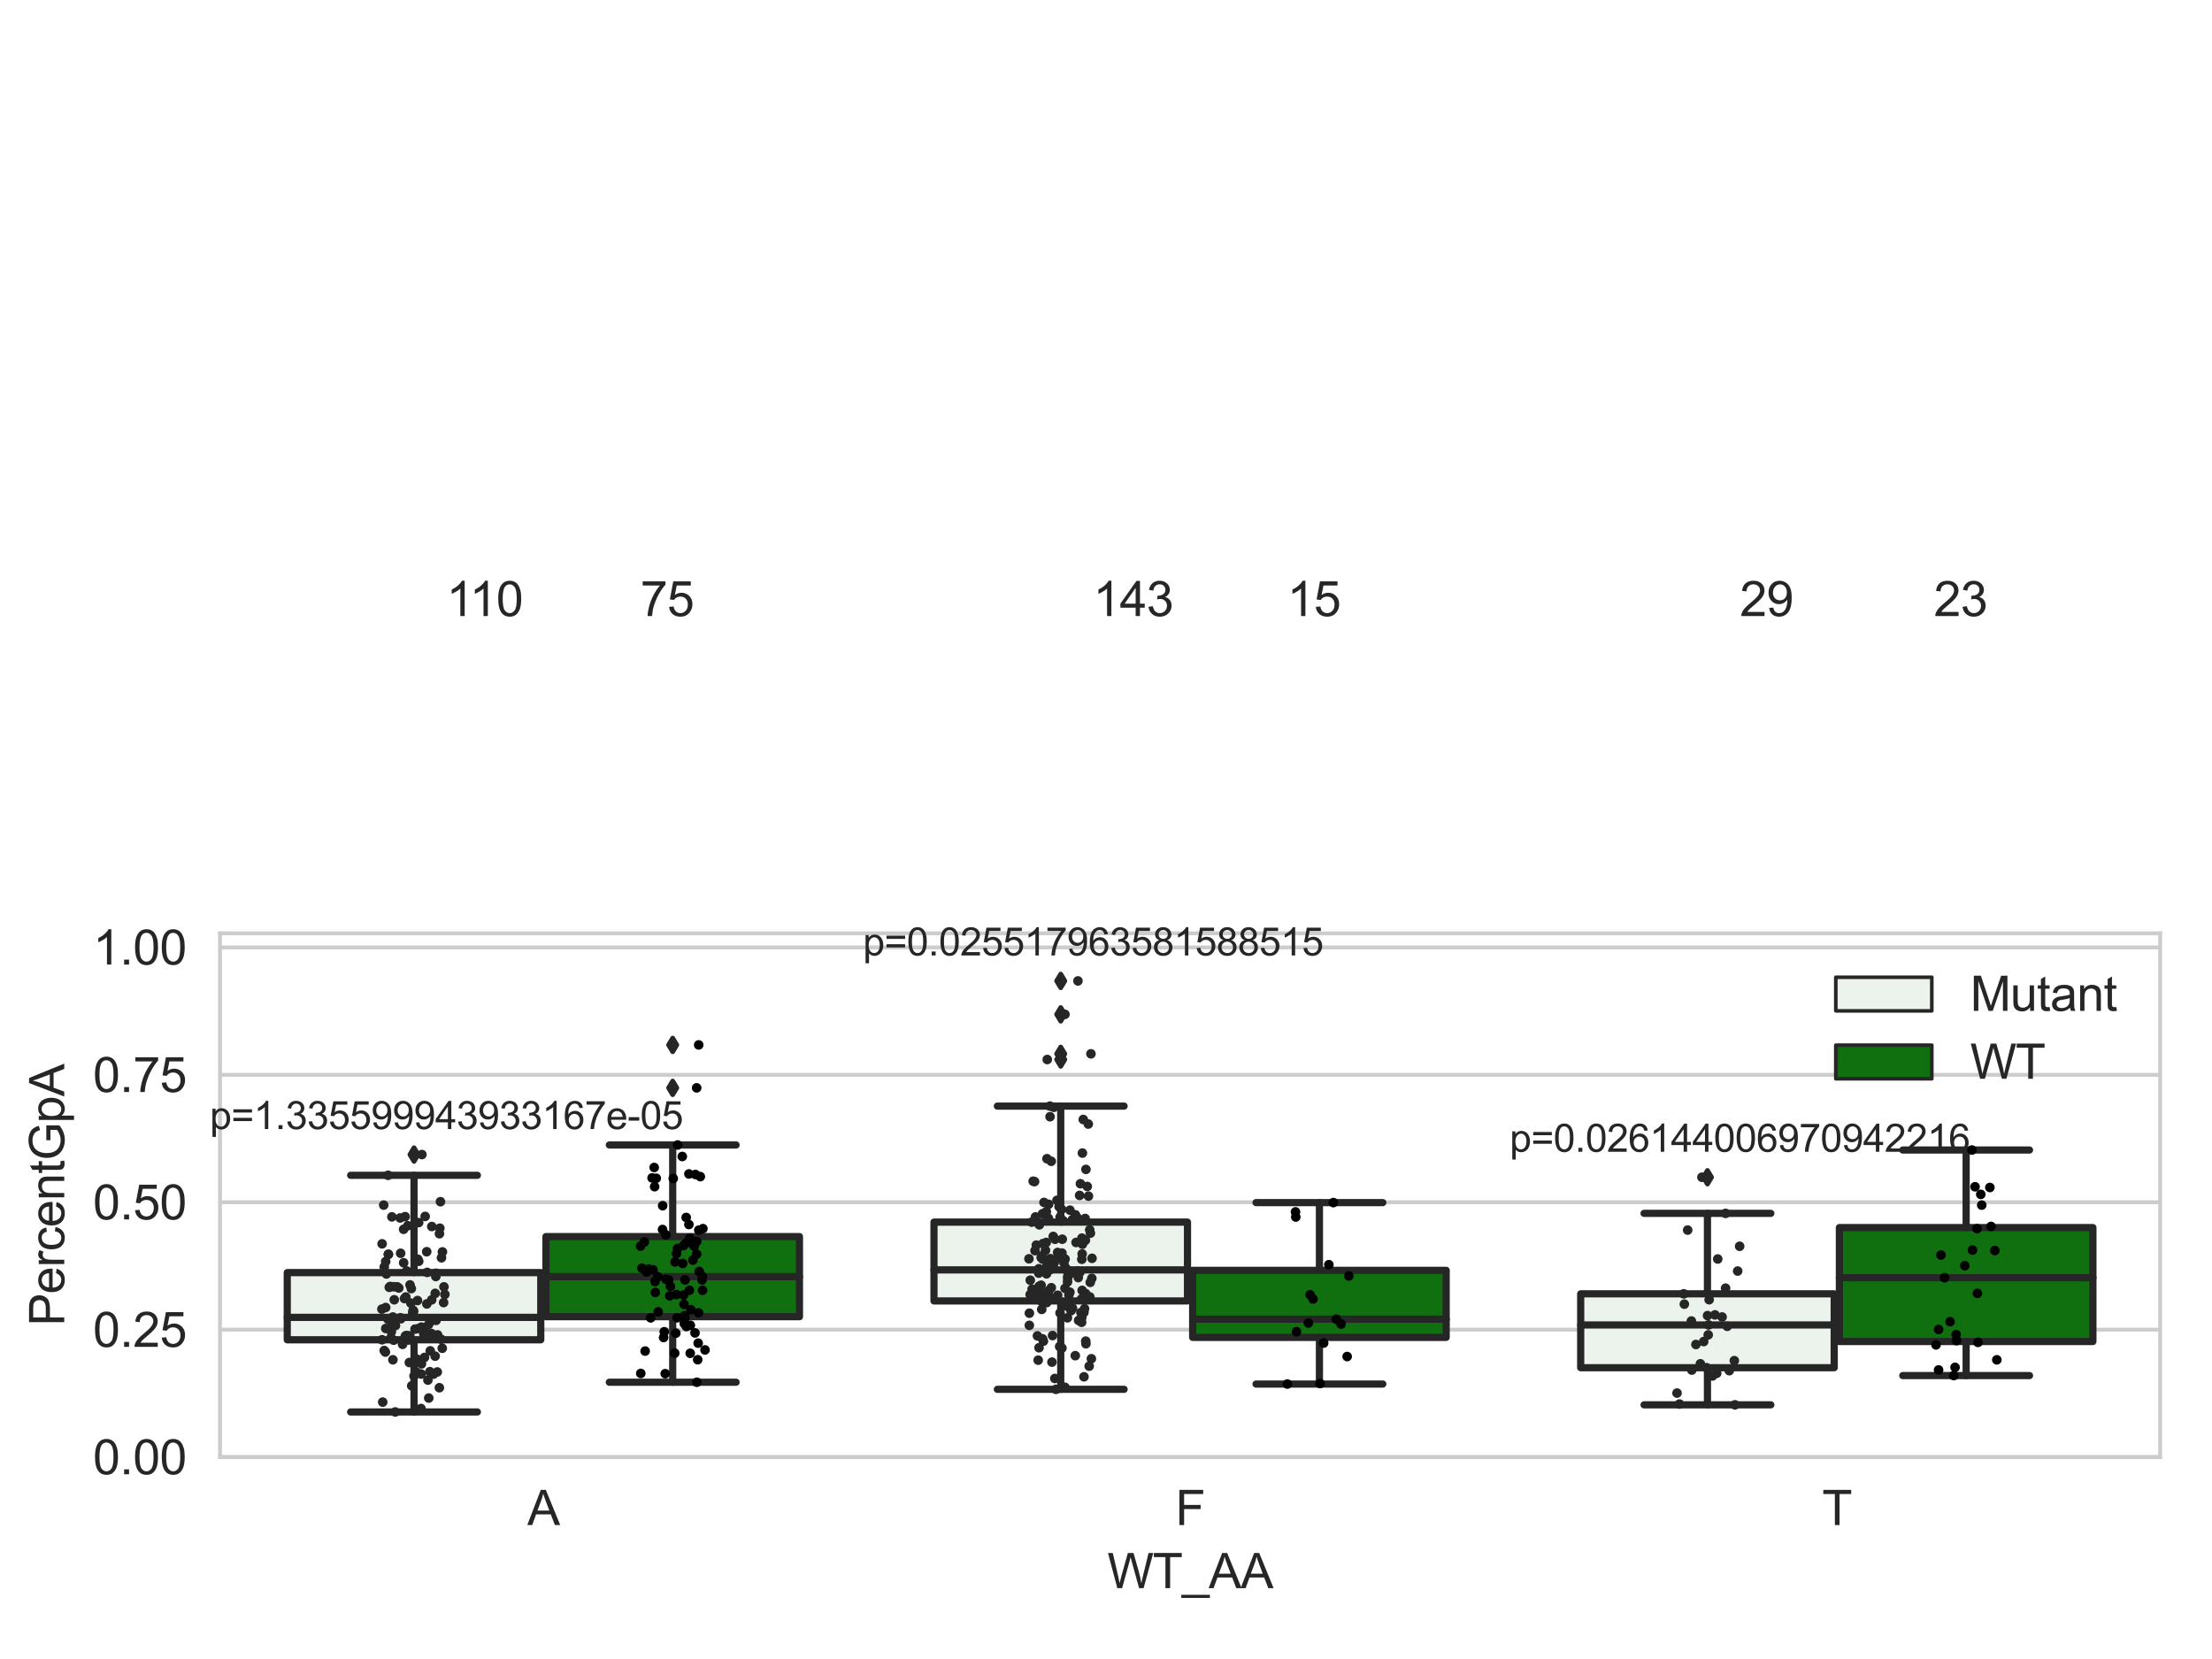 <?xml version="1.0" encoding="utf-8" standalone="no"?>
<!DOCTYPE svg PUBLIC "-//W3C//DTD SVG 1.1//EN"
  "http://www.w3.org/Graphics/SVG/1.1/DTD/svg11.dtd">
<svg xmlns:xlink="http://www.w3.org/1999/xlink" width="460.8pt" height="345.6pt" viewBox="0 0 460.8 345.6" xmlns="http://www.w3.org/2000/svg" version="1.1">
 <defs>
  <style type="text/css">*{stroke-linejoin: round; stroke-linecap: butt}</style>
 </defs>
 <g id="figure_1">
  <g id="patch_1">
   <path d="M 0 345.6 
L 460.8 345.6 
L 460.8 0 
L 0 0 
z
" style="fill: #ffffff"/>
  </g>
  <g id="axes_1">
   <g id="patch_2">
    <path d="M 45.83 303.539 
L 450 303.539 
L 450 194.424 
L 45.83 194.424 
z
" style="fill: #ffffff"/>
   </g>
   <g id="matplotlib.axis_1">
    <g id="xtick_1">
     <g id="text_1">
      <!-- A -->
      <g style="fill: #262626" transform="translate(109.857 317.697)scale(0.1 -0.1)">
       <defs>
        <path id="ArialMT-41" d="M -9 0 
L 1750 4581 
L 2403 4581 
L 4278 0 
L 3588 0 
L 3053 1388 
L 1138 1388 
L 634 0 
L -9 0 
z
M 1313 1881 
L 2866 1881 
L 2388 3150 
Q 2169 3728 2063 4100 
Q 1975 3659 1816 3225 
L 1313 1881 
z
" transform="scale(0.016)"/>
       </defs>
       <use xlink:href="#ArialMT-41"/>
      </g>
     </g>
    </g>
    <g id="xtick_2">
     <g id="text_2">
      <!-- F -->
      <g style="fill: #262626" transform="translate(244.861 317.697)scale(0.1 -0.1)">
       <defs>
        <path id="ArialMT-46" d="M 525 0 
L 525 4581 
L 3616 4581 
L 3616 4041 
L 1131 4041 
L 1131 2622 
L 3281 2622 
L 3281 2081 
L 1131 2081 
L 1131 0 
L 525 0 
z
" transform="scale(0.016)"/>
       </defs>
       <use xlink:href="#ArialMT-46"/>
      </g>
     </g>
    </g>
    <g id="xtick_3">
     <g id="text_3">
      <!-- T -->
      <g style="fill: #262626" transform="translate(379.584 317.697)scale(0.1 -0.1)">
       <defs>
        <path id="ArialMT-54" d="M 1659 0 
L 1659 4041 
L 150 4041 
L 150 4581 
L 3781 4581 
L 3781 4041 
L 2266 4041 
L 2266 0 
L 1659 0 
z
" transform="scale(0.016)"/>
       </defs>
       <use xlink:href="#ArialMT-54"/>
      </g>
     </g>
    </g>
    <g id="text_4">
     <!-- WT_AA -->
     <g style="fill: #262626" transform="translate(230.691 330.842)scale(0.1 -0.1)">
      <defs>
       <path id="ArialMT-57" d="M 1294 0 
L 78 4581 
L 700 4581 
L 1397 1578 
Q 1509 1106 1591 641 
Q 1766 1375 1797 1488 
L 2669 4581 
L 3400 4581 
L 4056 2263 
Q 4303 1400 4413 641 
Q 4500 1075 4641 1638 
L 5359 4581 
L 5969 4581 
L 4713 0 
L 4128 0 
L 3163 3491 
Q 3041 3928 3019 4028 
Q 2947 3713 2884 3491 
L 1913 0 
L 1294 0 
z
" transform="scale(0.016)"/>
       <path id="ArialMT-5f" d="M -97 -1272 
L -97 -866 
L 3631 -866 
L 3631 -1272 
L -97 -1272 
z
" transform="scale(0.016)"/>
      </defs>
      <use xlink:href="#ArialMT-57"/>
      <use xlink:href="#ArialMT-54" x="94.385"/>
      <use xlink:href="#ArialMT-5f" x="155.469"/>
      <use xlink:href="#ArialMT-41" x="211.084"/>
      <use xlink:href="#ArialMT-41" x="277.783"/>
     </g>
    </g>
   </g>
   <g id="matplotlib.axis_2">
    <g id="ytick_1">
     <g id="line2d_1">
      <path d="M 45.83 303.539 
L 450 303.539 
" clip-path="url(#p3c8f2f1b4a)" style="fill: none; stroke: #cccccc; stroke-width: 0.8; stroke-linecap: round"/>
     </g>
     <g id="text_5">
      <!-- 0.00 -->
      <g style="fill: #262626" transform="translate(19.369 307.118)scale(0.1 -0.1)">
       <defs>
        <path id="ArialMT-30" d="M 266 2259 
Q 266 3072 433 3567 
Q 600 4063 929 4331 
Q 1259 4600 1759 4600 
Q 2128 4600 2406 4451 
Q 2684 4303 2865 4023 
Q 3047 3744 3150 3342 
Q 3253 2941 3253 2259 
Q 3253 1453 3087 958 
Q 2922 463 2592 192 
Q 2263 -78 1759 -78 
Q 1097 -78 719 397 
Q 266 969 266 2259 
z
M 844 2259 
Q 844 1131 1108 757 
Q 1372 384 1759 384 
Q 2147 384 2411 759 
Q 2675 1134 2675 2259 
Q 2675 3391 2411 3762 
Q 2147 4134 1753 4134 
Q 1366 4134 1134 3806 
Q 844 3388 844 2259 
z
" transform="scale(0.016)"/>
        <path id="ArialMT-2e" d="M 581 0 
L 581 641 
L 1222 641 
L 1222 0 
L 581 0 
z
" transform="scale(0.016)"/>
       </defs>
       <use xlink:href="#ArialMT-30"/>
       <use xlink:href="#ArialMT-2e" x="55.615"/>
       <use xlink:href="#ArialMT-30" x="83.398"/>
       <use xlink:href="#ArialMT-30" x="139.014"/>
      </g>
     </g>
    </g>
    <g id="ytick_2">
     <g id="line2d_2">
      <path d="M 45.83 276.994 
L 450 276.994 
" clip-path="url(#p3c8f2f1b4a)" style="fill: none; stroke: #cccccc; stroke-width: 0.8; stroke-linecap: round"/>
     </g>
     <g id="text_6">
      <!-- 0.25 -->
      <g style="fill: #262626" transform="translate(19.369 280.573)scale(0.1 -0.1)">
       <defs>
        <path id="ArialMT-32" d="M 3222 541 
L 3222 0 
L 194 0 
Q 188 203 259 391 
Q 375 700 629 1000 
Q 884 1300 1366 1694 
Q 2113 2306 2375 2664 
Q 2638 3022 2638 3341 
Q 2638 3675 2398 3904 
Q 2159 4134 1775 4134 
Q 1369 4134 1125 3890 
Q 881 3647 878 3216 
L 300 3275 
Q 359 3922 746 4261 
Q 1134 4600 1788 4600 
Q 2447 4600 2831 4234 
Q 3216 3869 3216 3328 
Q 3216 3053 3103 2787 
Q 2991 2522 2730 2228 
Q 2469 1934 1863 1422 
Q 1356 997 1212 845 
Q 1069 694 975 541 
L 3222 541 
z
" transform="scale(0.016)"/>
        <path id="ArialMT-35" d="M 266 1200 
L 856 1250 
Q 922 819 1161 601 
Q 1400 384 1738 384 
Q 2144 384 2425 690 
Q 2706 997 2706 1503 
Q 2706 1984 2436 2262 
Q 2166 2541 1728 2541 
Q 1456 2541 1237 2417 
Q 1019 2294 894 2097 
L 366 2166 
L 809 4519 
L 3088 4519 
L 3088 3981 
L 1259 3981 
L 1013 2750 
Q 1425 3038 1878 3038 
Q 2478 3038 2890 2622 
Q 3303 2206 3303 1553 
Q 3303 931 2941 478 
Q 2500 -78 1738 -78 
Q 1113 -78 717 272 
Q 322 622 266 1200 
z
" transform="scale(0.016)"/>
       </defs>
       <use xlink:href="#ArialMT-30"/>
       <use xlink:href="#ArialMT-2e" x="55.615"/>
       <use xlink:href="#ArialMT-32" x="83.398"/>
       <use xlink:href="#ArialMT-35" x="139.014"/>
      </g>
     </g>
    </g>
    <g id="ytick_3">
     <g id="line2d_3">
      <path d="M 45.83 250.449 
L 450 250.449 
" clip-path="url(#p3c8f2f1b4a)" style="fill: none; stroke: #cccccc; stroke-width: 0.8; stroke-linecap: round"/>
     </g>
     <g id="text_7">
      <!-- 0.50 -->
      <g style="fill: #262626" transform="translate(19.369 254.028)scale(0.1 -0.1)">
       <use xlink:href="#ArialMT-30"/>
       <use xlink:href="#ArialMT-2e" x="55.615"/>
       <use xlink:href="#ArialMT-35" x="83.398"/>
       <use xlink:href="#ArialMT-30" x="139.014"/>
      </g>
     </g>
    </g>
    <g id="ytick_4">
     <g id="line2d_4">
      <path d="M 45.83 223.904 
L 450 223.904 
" clip-path="url(#p3c8f2f1b4a)" style="fill: none; stroke: #cccccc; stroke-width: 0.8; stroke-linecap: round"/>
     </g>
     <g id="text_8">
      <!-- 0.75 -->
      <g style="fill: #262626" transform="translate(19.369 227.483)scale(0.1 -0.1)">
       <defs>
        <path id="ArialMT-37" d="M 303 3981 
L 303 4522 
L 3269 4522 
L 3269 4084 
Q 2831 3619 2401 2847 
Q 1972 2075 1738 1259 
Q 1569 684 1522 0 
L 944 0 
Q 953 541 1156 1306 
Q 1359 2072 1739 2783 
Q 2119 3494 2547 3981 
L 303 3981 
z
" transform="scale(0.016)"/>
       </defs>
       <use xlink:href="#ArialMT-30"/>
       <use xlink:href="#ArialMT-2e" x="55.615"/>
       <use xlink:href="#ArialMT-37" x="83.398"/>
       <use xlink:href="#ArialMT-35" x="139.014"/>
      </g>
     </g>
    </g>
    <g id="ytick_5">
     <g id="line2d_5">
      <path d="M 45.83 197.359 
L 450 197.359 
" clip-path="url(#p3c8f2f1b4a)" style="fill: none; stroke: #cccccc; stroke-width: 0.8; stroke-linecap: round"/>
     </g>
     <g id="text_9">
      <!-- 1.00 -->
      <g style="fill: #262626" transform="translate(19.369 200.937)scale(0.1 -0.1)">
       <defs>
        <path id="ArialMT-31" d="M 2384 0 
L 1822 0 
L 1822 3584 
Q 1619 3391 1289 3197 
Q 959 3003 697 2906 
L 697 3450 
Q 1169 3672 1522 3987 
Q 1875 4303 2022 4600 
L 2384 4600 
L 2384 0 
z
" transform="scale(0.016)"/>
       </defs>
       <use xlink:href="#ArialMT-31"/>
       <use xlink:href="#ArialMT-2e" x="55.615"/>
       <use xlink:href="#ArialMT-30" x="83.398"/>
       <use xlink:href="#ArialMT-30" x="139.014"/>
      </g>
     </g>
    </g>
    <g id="text_10">
     <!-- PercentGpA -->
     <g style="fill: #262626" transform="translate(13.382 276.217)rotate(-90)scale(0.1 -0.1)">
      <defs>
       <path id="ArialMT-50" d="M 494 0 
L 494 4581 
L 2222 4581 
Q 2678 4581 2919 4538 
Q 3256 4481 3484 4323 
Q 3713 4166 3852 3881 
Q 3991 3597 3991 3256 
Q 3991 2672 3619 2267 
Q 3247 1863 2275 1863 
L 1100 1863 
L 1100 0 
L 494 0 
z
M 1100 2403 
L 2284 2403 
Q 2872 2403 3119 2622 
Q 3366 2841 3366 3238 
Q 3366 3525 3220 3729 
Q 3075 3934 2838 4000 
Q 2684 4041 2272 4041 
L 1100 4041 
L 1100 2403 
z
" transform="scale(0.016)"/>
       <path id="ArialMT-65" d="M 2694 1069 
L 3275 997 
Q 3138 488 2766 206 
Q 2394 -75 1816 -75 
Q 1088 -75 661 373 
Q 234 822 234 1631 
Q 234 2469 665 2931 
Q 1097 3394 1784 3394 
Q 2450 3394 2872 2941 
Q 3294 2488 3294 1666 
Q 3294 1616 3291 1516 
L 816 1516 
Q 847 969 1125 678 
Q 1403 388 1819 388 
Q 2128 388 2347 550 
Q 2566 713 2694 1069 
z
M 847 1978 
L 2700 1978 
Q 2663 2397 2488 2606 
Q 2219 2931 1791 2931 
Q 1403 2931 1139 2672 
Q 875 2413 847 1978 
z
" transform="scale(0.016)"/>
       <path id="ArialMT-72" d="M 416 0 
L 416 3319 
L 922 3319 
L 922 2816 
Q 1116 3169 1280 3281 
Q 1444 3394 1641 3394 
Q 1925 3394 2219 3213 
L 2025 2691 
Q 1819 2813 1613 2813 
Q 1428 2813 1281 2702 
Q 1134 2591 1072 2394 
Q 978 2094 978 1738 
L 978 0 
L 416 0 
z
" transform="scale(0.016)"/>
       <path id="ArialMT-63" d="M 2588 1216 
L 3141 1144 
Q 3050 572 2676 248 
Q 2303 -75 1759 -75 
Q 1078 -75 664 370 
Q 250 816 250 1647 
Q 250 2184 428 2587 
Q 606 2991 970 3192 
Q 1334 3394 1763 3394 
Q 2303 3394 2647 3120 
Q 2991 2847 3088 2344 
L 2541 2259 
Q 2463 2594 2264 2762 
Q 2066 2931 1784 2931 
Q 1359 2931 1093 2626 
Q 828 2322 828 1663 
Q 828 994 1084 691 
Q 1341 388 1753 388 
Q 2084 388 2306 591 
Q 2528 794 2588 1216 
z
" transform="scale(0.016)"/>
       <path id="ArialMT-6e" d="M 422 0 
L 422 3319 
L 928 3319 
L 928 2847 
Q 1294 3394 1984 3394 
Q 2284 3394 2536 3286 
Q 2788 3178 2913 3003 
Q 3038 2828 3088 2588 
Q 3119 2431 3119 2041 
L 3119 0 
L 2556 0 
L 2556 2019 
Q 2556 2363 2490 2533 
Q 2425 2703 2258 2804 
Q 2091 2906 1866 2906 
Q 1506 2906 1245 2678 
Q 984 2450 984 1813 
L 984 0 
L 422 0 
z
" transform="scale(0.016)"/>
       <path id="ArialMT-74" d="M 1650 503 
L 1731 6 
Q 1494 -44 1306 -44 
Q 1000 -44 831 53 
Q 663 150 594 308 
Q 525 466 525 972 
L 525 2881 
L 113 2881 
L 113 3319 
L 525 3319 
L 525 4141 
L 1084 4478 
L 1084 3319 
L 1650 3319 
L 1650 2881 
L 1084 2881 
L 1084 941 
Q 1084 700 1114 631 
Q 1144 563 1211 522 
Q 1278 481 1403 481 
Q 1497 481 1650 503 
z
" transform="scale(0.016)"/>
       <path id="ArialMT-47" d="M 2638 1797 
L 2638 2334 
L 4578 2338 
L 4578 638 
Q 4131 281 3656 101 
Q 3181 -78 2681 -78 
Q 2006 -78 1454 211 
Q 903 500 622 1047 
Q 341 1594 341 2269 
Q 341 2938 620 3517 
Q 900 4097 1425 4378 
Q 1950 4659 2634 4659 
Q 3131 4659 3532 4498 
Q 3934 4338 4162 4050 
Q 4391 3763 4509 3300 
L 3963 3150 
Q 3859 3500 3706 3700 
Q 3553 3900 3268 4020 
Q 2984 4141 2638 4141 
Q 2222 4141 1919 4014 
Q 1616 3888 1430 3681 
Q 1244 3475 1141 3228 
Q 966 2803 966 2306 
Q 966 1694 1177 1281 
Q 1388 869 1791 669 
Q 2194 469 2647 469 
Q 3041 469 3416 620 
Q 3791 772 3984 944 
L 3984 1797 
L 2638 1797 
z
" transform="scale(0.016)"/>
       <path id="ArialMT-70" d="M 422 -1272 
L 422 3319 
L 934 3319 
L 934 2888 
Q 1116 3141 1344 3267 
Q 1572 3394 1897 3394 
Q 2322 3394 2647 3175 
Q 2972 2956 3137 2557 
Q 3303 2159 3303 1684 
Q 3303 1175 3120 767 
Q 2938 359 2589 142 
Q 2241 -75 1856 -75 
Q 1575 -75 1351 44 
Q 1128 163 984 344 
L 984 -1272 
L 422 -1272 
z
M 931 1641 
Q 931 1000 1190 694 
Q 1450 388 1819 388 
Q 2194 388 2461 705 
Q 2728 1022 2728 1688 
Q 2728 2322 2467 2637 
Q 2206 2953 1844 2953 
Q 1484 2953 1207 2617 
Q 931 2281 931 1641 
z
" transform="scale(0.016)"/>
      </defs>
      <use xlink:href="#ArialMT-50"/>
      <use xlink:href="#ArialMT-65" x="66.699"/>
      <use xlink:href="#ArialMT-72" x="122.314"/>
      <use xlink:href="#ArialMT-63" x="155.615"/>
      <use xlink:href="#ArialMT-65" x="205.615"/>
      <use xlink:href="#ArialMT-6e" x="261.23"/>
      <use xlink:href="#ArialMT-74" x="316.846"/>
      <use xlink:href="#ArialMT-47" x="344.629"/>
      <use xlink:href="#ArialMT-70" x="422.412"/>
      <use xlink:href="#ArialMT-41" x="478.027"/>
     </g>
    </g>
   </g>
   <g id="patch_3">
    <path d="M 59.841 279.103 
L 112.653 279.103 
L 112.653 265.107 
L 59.841 265.107 
L 59.841 279.103 
z
" clip-path="url(#p3c8f2f1b4a)" style="fill: #ecf2ec; stroke: #262626; stroke-width: 1.5; stroke-linejoin: miter"/>
   </g>
   <g id="patch_4">
    <path d="M 113.731 274.297 
L 166.542 274.297 
L 166.542 257.604 
L 113.731 257.604 
L 113.731 274.297 
z
" clip-path="url(#p3c8f2f1b4a)" style="fill: #107010; stroke: #262626; stroke-width: 1.5; stroke-linejoin: miter"/>
   </g>
   <g id="patch_5">
    <path d="M 194.565 271.007 
L 247.376 271.007 
L 247.376 254.589 
L 194.565 254.589 
L 194.565 271.007 
z
" clip-path="url(#p3c8f2f1b4a)" style="fill: #ecf2ec; stroke: #262626; stroke-width: 1.5; stroke-linejoin: miter"/>
   </g>
   <g id="patch_6">
    <path d="M 248.454 278.601 
L 301.265 278.601 
L 301.265 264.63 
L 248.454 264.63 
L 248.454 278.601 
z
" clip-path="url(#p3c8f2f1b4a)" style="fill: #107010; stroke: #262626; stroke-width: 1.5; stroke-linejoin: miter"/>
   </g>
   <g id="patch_7">
    <path d="M 329.288 284.917 
L 382.099 284.917 
L 382.099 269.53 
L 329.288 269.53 
L 329.288 284.917 
z
" clip-path="url(#p3c8f2f1b4a)" style="fill: #ecf2ec; stroke: #262626; stroke-width: 1.5; stroke-linejoin: miter"/>
   </g>
   <g id="patch_8">
    <path d="M 383.177 279.463 
L 435.989 279.463 
L 435.989 255.727 
L 383.177 255.727 
L 383.177 279.463 
z
" clip-path="url(#p3c8f2f1b4a)" style="fill: #107010; stroke: #262626; stroke-width: 1.5; stroke-linejoin: miter"/>
   </g>
   <g id="patch_9">
    <path d="M 113.192 303.539 
L 113.192 303.539 
L 113.192 303.539 
L 113.192 303.539 
z
" clip-path="url(#p3c8f2f1b4a)" style="fill: #ecf2ec; stroke: #262626; stroke-width: 0.75; stroke-linejoin: miter"/>
   </g>
   <g id="patch_10">
    <path d="M 113.192 303.539 
L 113.192 303.539 
L 113.192 303.539 
L 113.192 303.539 
z
" clip-path="url(#p3c8f2f1b4a)" style="fill: #107010; stroke: #262626; stroke-width: 0.75; stroke-linejoin: miter"/>
   </g>
   <g id="PathCollection_1"/>
   <g id="PathCollection_2"/>
   <g id="line2d_6">
    <path d="M 86.247 279.103 
L 86.247 294.137 
" clip-path="url(#p3c8f2f1b4a)" style="fill: none; stroke: #262626; stroke-width: 1.5; stroke-linecap: round"/>
   </g>
   <g id="line2d_7">
    <path d="M 86.247 265.107 
L 86.247 244.835 
" clip-path="url(#p3c8f2f1b4a)" style="fill: none; stroke: #262626; stroke-width: 1.5; stroke-linecap: round"/>
   </g>
   <g id="line2d_8">
    <path d="M 73.044 294.137 
L 99.45 294.137 
" clip-path="url(#p3c8f2f1b4a)" style="fill: none; stroke: #262626; stroke-width: 1.5; stroke-linecap: round"/>
   </g>
   <g id="line2d_9">
    <path d="M 73.044 244.835 
L 99.45 244.835 
" clip-path="url(#p3c8f2f1b4a)" style="fill: none; stroke: #262626; stroke-width: 1.5; stroke-linecap: round"/>
   </g>
   <g id="line2d_10">
    <defs>
     <path id="ma468f6de79" d="M -0 1.414 
L 0.849 0 
L 0 -1.414 
L -0.849 -0 
z
" style="stroke: #262626; stroke-linejoin: miter"/>
    </defs>
    <g clip-path="url(#p3c8f2f1b4a)">
     <use xlink:href="#ma468f6de79" x="86.247" y="240.518" style="fill: #262626; stroke: #262626; stroke-linejoin: miter"/>
    </g>
   </g>
   <g id="line2d_11">
    <path d="M 140.136 274.297 
L 140.136 287.946 
" clip-path="url(#p3c8f2f1b4a)" style="fill: none; stroke: #262626; stroke-width: 1.5; stroke-linecap: round"/>
   </g>
   <g id="line2d_12">
    <path d="M 140.136 257.604 
L 140.136 238.519 
" clip-path="url(#p3c8f2f1b4a)" style="fill: none; stroke: #262626; stroke-width: 1.5; stroke-linecap: round"/>
   </g>
   <g id="line2d_13">
    <path d="M 126.933 287.946 
L 153.339 287.946 
" clip-path="url(#p3c8f2f1b4a)" style="fill: none; stroke: #262626; stroke-width: 1.5; stroke-linecap: round"/>
   </g>
   <g id="line2d_14">
    <path d="M 126.933 238.519 
L 153.339 238.519 
" clip-path="url(#p3c8f2f1b4a)" style="fill: none; stroke: #262626; stroke-width: 1.5; stroke-linecap: round"/>
   </g>
   <g id="line2d_15">
    <g clip-path="url(#p3c8f2f1b4a)">
     <use xlink:href="#ma468f6de79" x="140.136" y="217.676" style="fill: #262626; stroke: #262626; stroke-linejoin: miter"/>
     <use xlink:href="#ma468f6de79" x="140.136" y="226.62" style="fill: #262626; stroke: #262626; stroke-linejoin: miter"/>
    </g>
   </g>
   <g id="line2d_16">
    <path d="M 220.97 271.007 
L 220.97 289.422 
" clip-path="url(#p3c8f2f1b4a)" style="fill: none; stroke: #262626; stroke-width: 1.5; stroke-linecap: round"/>
   </g>
   <g id="line2d_17">
    <path d="M 220.97 254.589 
L 220.97 230.423 
" clip-path="url(#p3c8f2f1b4a)" style="fill: none; stroke: #262626; stroke-width: 1.5; stroke-linecap: round"/>
   </g>
   <g id="line2d_18">
    <path d="M 207.767 289.422 
L 234.173 289.422 
" clip-path="url(#p3c8f2f1b4a)" style="fill: none; stroke: #262626; stroke-width: 1.5; stroke-linecap: round"/>
   </g>
   <g id="line2d_19">
    <path d="M 207.767 230.423 
L 234.173 230.423 
" clip-path="url(#p3c8f2f1b4a)" style="fill: none; stroke: #262626; stroke-width: 1.5; stroke-linecap: round"/>
   </g>
   <g id="line2d_20">
    <g clip-path="url(#p3c8f2f1b4a)">
     <use xlink:href="#ma468f6de79" x="220.97" y="220.715" style="fill: #262626; stroke: #262626; stroke-linejoin: miter"/>
     <use xlink:href="#ma468f6de79" x="220.97" y="211.308" style="fill: #262626; stroke: #262626; stroke-linejoin: miter"/>
     <use xlink:href="#ma468f6de79" x="220.97" y="219.534" style="fill: #262626; stroke: #262626; stroke-linejoin: miter"/>
     <use xlink:href="#ma468f6de79" x="220.97" y="204.344" style="fill: #262626; stroke: #262626; stroke-linejoin: miter"/>
    </g>
   </g>
   <g id="line2d_21">
    <path d="M 274.86 278.601 
L 274.86 288.321 
" clip-path="url(#p3c8f2f1b4a)" style="fill: none; stroke: #262626; stroke-width: 1.5; stroke-linecap: round"/>
   </g>
   <g id="line2d_22">
    <path d="M 274.86 264.63 
L 274.86 250.523 
" clip-path="url(#p3c8f2f1b4a)" style="fill: none; stroke: #262626; stroke-width: 1.5; stroke-linecap: round"/>
   </g>
   <g id="line2d_23">
    <path d="M 261.657 288.321 
L 288.063 288.321 
" clip-path="url(#p3c8f2f1b4a)" style="fill: none; stroke: #262626; stroke-width: 1.5; stroke-linecap: round"/>
   </g>
   <g id="line2d_24">
    <path d="M 261.657 250.523 
L 288.063 250.523 
" clip-path="url(#p3c8f2f1b4a)" style="fill: none; stroke: #262626; stroke-width: 1.5; stroke-linecap: round"/>
   </g>
   <g id="line2d_25"/>
   <g id="line2d_26">
    <path d="M 355.694 284.917 
L 355.694 292.653 
" clip-path="url(#p3c8f2f1b4a)" style="fill: none; stroke: #262626; stroke-width: 1.5; stroke-linecap: round"/>
   </g>
   <g id="line2d_27">
    <path d="M 355.694 269.53 
L 355.694 252.768 
" clip-path="url(#p3c8f2f1b4a)" style="fill: none; stroke: #262626; stroke-width: 1.5; stroke-linecap: round"/>
   </g>
   <g id="line2d_28">
    <path d="M 342.491 292.653 
L 368.897 292.653 
" clip-path="url(#p3c8f2f1b4a)" style="fill: none; stroke: #262626; stroke-width: 1.5; stroke-linecap: round"/>
   </g>
   <g id="line2d_29">
    <path d="M 342.491 252.768 
L 368.897 252.768 
" clip-path="url(#p3c8f2f1b4a)" style="fill: none; stroke: #262626; stroke-width: 1.5; stroke-linecap: round"/>
   </g>
   <g id="line2d_30">
    <g clip-path="url(#p3c8f2f1b4a)">
     <use xlink:href="#ma468f6de79" x="355.694" y="245.244" style="fill: #262626; stroke: #262626; stroke-linejoin: miter"/>
    </g>
   </g>
   <g id="line2d_31">
    <path d="M 409.583 279.463 
L 409.583 286.559 
" clip-path="url(#p3c8f2f1b4a)" style="fill: none; stroke: #262626; stroke-width: 1.5; stroke-linecap: round"/>
   </g>
   <g id="line2d_32">
    <path d="M 409.583 255.727 
L 409.583 239.572 
" clip-path="url(#p3c8f2f1b4a)" style="fill: none; stroke: #262626; stroke-width: 1.5; stroke-linecap: round"/>
   </g>
   <g id="line2d_33">
    <path d="M 396.38 286.559 
L 422.786 286.559 
" clip-path="url(#p3c8f2f1b4a)" style="fill: none; stroke: #262626; stroke-width: 1.5; stroke-linecap: round"/>
   </g>
   <g id="line2d_34">
    <path d="M 396.38 239.572 
L 422.786 239.572 
" clip-path="url(#p3c8f2f1b4a)" style="fill: none; stroke: #262626; stroke-width: 1.5; stroke-linecap: round"/>
   </g>
   <g id="line2d_35"/>
   <g id="line2d_36">
    <path d="M 59.841 274.434 
L 112.653 274.434 
" clip-path="url(#p3c8f2f1b4a)" style="fill: none; stroke: #262626; stroke-width: 1.5; stroke-linecap: round"/>
   </g>
   <g id="line2d_37">
    <path d="M 113.731 265.943 
L 166.542 265.943 
" clip-path="url(#p3c8f2f1b4a)" style="fill: none; stroke: #262626; stroke-width: 1.5; stroke-linecap: round"/>
   </g>
   <g id="line2d_38">
    <path d="M 194.565 264.542 
L 247.376 264.542 
" clip-path="url(#p3c8f2f1b4a)" style="fill: none; stroke: #262626; stroke-width: 1.5; stroke-linecap: round"/>
   </g>
   <g id="line2d_39">
    <path d="M 248.454 274.813 
L 301.265 274.813 
" clip-path="url(#p3c8f2f1b4a)" style="fill: none; stroke: #262626; stroke-width: 1.5; stroke-linecap: round"/>
   </g>
   <g id="line2d_40">
    <path d="M 329.288 276.008 
L 382.099 276.008 
" clip-path="url(#p3c8f2f1b4a)" style="fill: none; stroke: #262626; stroke-width: 1.5; stroke-linecap: round"/>
   </g>
   <g id="line2d_41">
    <path d="M 383.177 266.169 
L 435.989 266.169 
" clip-path="url(#p3c8f2f1b4a)" style="fill: none; stroke: #262626; stroke-width: 1.5; stroke-linecap: round"/>
   </g>
   <g id="patch_11">
    <path d="M 45.83 303.539 
L 45.83 194.424 
" style="fill: none; stroke: #cccccc; stroke-width: 0.8; stroke-linejoin: miter; stroke-linecap: square"/>
   </g>
   <g id="patch_12">
    <path d="M 450 303.539 
L 450 194.424 
" style="fill: none; stroke: #cccccc; stroke-width: 0.8; stroke-linejoin: miter; stroke-linecap: square"/>
   </g>
   <g id="patch_13">
    <path d="M 45.83 303.539 
L 450 303.539 
" style="fill: none; stroke: #cccccc; stroke-width: 0.8; stroke-linejoin: miter; stroke-linecap: square"/>
   </g>
   <g id="patch_14">
    <path d="M 45.83 194.424 
L 450 194.424 
" style="fill: none; stroke: #cccccc; stroke-width: 0.8; stroke-linejoin: miter; stroke-linecap: square"/>
   </g>
   <g id="PathCollection_3">
    <defs>
     <path id="C0_0_d640963e5e" d="M 0 1 
C 0.265 1 0.52 0.895 0.707 0.707 
C 0.895 0.52 1 0.265 1 -0 
C 1 -0.265 0.895 -0.52 0.707 -0.707 
C 0.52 -0.895 0.265 -1 0 -1 
C -0.265 -1 -0.52 -0.895 -0.707 -0.707 
C -0.895 -0.52 -1 -0.265 -1 0 
C -1 0.265 -0.895 0.52 -0.707 0.707 
C -0.52 0.895 -0.265 1 0 1 
z
"/>
    </defs>
    <g clip-path="url(#p3c8f2f1b4a)">
     <use xlink:href="#C0_0_d640963e5e" x="80.915" y="261.303" style="fill: #262626"/>
    </g>
    <g clip-path="url(#p3c8f2f1b4a)">
     <use xlink:href="#C0_0_d640963e5e" x="83.46" y="261.081" style="fill: #262626"/>
    </g>
    <g clip-path="url(#p3c8f2f1b4a)">
     <use xlink:href="#C0_0_d640963e5e" x="90.846" y="275.051" style="fill: #262626"/>
    </g>
    <g clip-path="url(#p3c8f2f1b4a)">
     <use xlink:href="#C0_0_d640963e5e" x="90.789" y="265.916" style="fill: #262626"/>
    </g>
    <g clip-path="url(#p3c8f2f1b4a)">
     <use xlink:href="#C0_0_d640963e5e" x="89.937" y="270.78" style="fill: #262626"/>
    </g>
    <g clip-path="url(#p3c8f2f1b4a)">
     <use xlink:href="#C0_0_d640963e5e" x="86.059" y="272.957" style="fill: #262626"/>
    </g>
    <g clip-path="url(#p3c8f2f1b4a)">
     <use xlink:href="#C0_0_d640963e5e" x="79.6" y="259.111" style="fill: #262626"/>
    </g>
    <g clip-path="url(#p3c8f2f1b4a)">
     <use xlink:href="#C0_0_d640963e5e" x="84.691" y="278.209" style="fill: #262626"/>
    </g>
    <g clip-path="url(#p3c8f2f1b4a)">
     <use xlink:href="#C0_0_d640963e5e" x="81.288" y="267.994" style="fill: #262626"/>
    </g>
    <g clip-path="url(#p3c8f2f1b4a)">
     <use xlink:href="#C0_0_d640963e5e" x="85.373" y="278.273" style="fill: #262626"/>
    </g>
    <g clip-path="url(#p3c8f2f1b4a)">
     <use xlink:href="#C0_0_d640963e5e" x="80.362" y="276.749" style="fill: #262626"/>
    </g>
    <g clip-path="url(#p3c8f2f1b4a)">
     <use xlink:href="#C0_0_d640963e5e" x="85.585" y="271.456" style="fill: #262626"/>
    </g>
    <g clip-path="url(#p3c8f2f1b4a)">
     <use xlink:href="#C0_0_d640963e5e" x="86.975" y="270.927" style="fill: #262626"/>
    </g>
    <g clip-path="url(#p3c8f2f1b4a)">
     <use xlink:href="#C0_0_d640963e5e" x="84.084" y="256.086" style="fill: #262626"/>
    </g>
    <g clip-path="url(#p3c8f2f1b4a)">
     <use xlink:href="#C0_0_d640963e5e" x="80.05" y="263.934" style="fill: #262626"/>
    </g>
    <g clip-path="url(#p3c8f2f1b4a)">
     <use xlink:href="#C0_0_d640963e5e" x="87.889" y="240.518" style="fill: #262626"/>
    </g>
    <g clip-path="url(#p3c8f2f1b4a)">
     <use xlink:href="#C0_0_d640963e5e" x="81.643" y="253.495" style="fill: #262626"/>
    </g>
    <g clip-path="url(#p3c8f2f1b4a)">
     <use xlink:href="#C0_0_d640963e5e" x="86.456" y="276.88" style="fill: #262626"/>
    </g>
    <g clip-path="url(#p3c8f2f1b4a)">
     <use xlink:href="#C0_0_d640963e5e" x="80.956" y="274.842" style="fill: #262626"/>
    </g>
    <g clip-path="url(#p3c8f2f1b4a)">
     <use xlink:href="#C0_0_d640963e5e" x="92.483" y="268.075" style="fill: #262626"/>
    </g>
    <g clip-path="url(#p3c8f2f1b4a)">
     <use xlink:href="#C0_0_d640963e5e" x="84.454" y="278.32" style="fill: #262626"/>
    </g>
    <g clip-path="url(#p3c8f2f1b4a)">
     <use xlink:href="#C0_0_d640963e5e" x="81.751" y="275.864" style="fill: #262626"/>
    </g>
    <g clip-path="url(#p3c8f2f1b4a)">
     <use xlink:href="#C0_0_d640963e5e" x="85.262" y="279.122" style="fill: #262626"/>
    </g>
    <g clip-path="url(#p3c8f2f1b4a)">
     <use xlink:href="#C0_0_d640963e5e" x="80.493" y="265.391" style="fill: #262626"/>
    </g>
    <g clip-path="url(#p3c8f2f1b4a)">
     <use xlink:href="#C0_0_d640963e5e" x="88.291" y="277.896" style="fill: #262626"/>
    </g>
    <g clip-path="url(#p3c8f2f1b4a)">
     <use xlink:href="#C0_0_d640963e5e" x="85.97" y="273.409" style="fill: #262626"/>
    </g>
    <g clip-path="url(#p3c8f2f1b4a)">
     <use xlink:href="#C0_0_d640963e5e" x="82.743" y="268.071" style="fill: #262626"/>
    </g>
    <g clip-path="url(#p3c8f2f1b4a)">
     <use xlink:href="#C0_0_d640963e5e" x="80.344" y="272.376" style="fill: #262626"/>
    </g>
    <g clip-path="url(#p3c8f2f1b4a)">
     <use xlink:href="#C0_0_d640963e5e" x="89.873" y="277.794" style="fill: #262626"/>
    </g>
    <g clip-path="url(#p3c8f2f1b4a)">
     <use xlink:href="#C0_0_d640963e5e" x="84.261" y="270.514" style="fill: #262626"/>
    </g>
    <g clip-path="url(#p3c8f2f1b4a)">
     <use xlink:href="#C0_0_d640963e5e" x="92.41" y="271.353" style="fill: #262626"/>
    </g>
    <g clip-path="url(#p3c8f2f1b4a)">
     <use xlink:href="#C0_0_d640963e5e" x="89.275" y="275.93" style="fill: #262626"/>
    </g>
    <g clip-path="url(#p3c8f2f1b4a)">
     <use xlink:href="#C0_0_d640963e5e" x="84.997" y="279.104" style="fill: #262626"/>
    </g>
    <g clip-path="url(#p3c8f2f1b4a)">
     <use xlink:href="#C0_0_d640963e5e" x="88.436" y="282.776" style="fill: #262626"/>
    </g>
    <g clip-path="url(#p3c8f2f1b4a)">
     <use xlink:href="#C0_0_d640963e5e" x="81.725" y="274.823" style="fill: #262626"/>
    </g>
    <g clip-path="url(#p3c8f2f1b4a)">
     <use xlink:href="#C0_0_d640963e5e" x="84.72" y="264.76" style="fill: #262626"/>
    </g>
    <g clip-path="url(#p3c8f2f1b4a)">
     <use xlink:href="#C0_0_d640963e5e" x="86.974" y="283.356" style="fill: #262626"/>
    </g>
    <g clip-path="url(#p3c8f2f1b4a)">
     <use xlink:href="#C0_0_d640963e5e" x="91.153" y="278.078" style="fill: #262626"/>
    </g>
    <g clip-path="url(#p3c8f2f1b4a)">
     <use xlink:href="#C0_0_d640963e5e" x="87.699" y="293.422" style="fill: #262626"/>
    </g>
    <g clip-path="url(#p3c8f2f1b4a)">
     <use xlink:href="#C0_0_d640963e5e" x="84.396" y="253.452" style="fill: #262626"/>
    </g>
    <g clip-path="url(#p3c8f2f1b4a)">
     <use xlink:href="#C0_0_d640963e5e" x="80.849" y="244.835" style="fill: #262626"/>
    </g>
    <g clip-path="url(#p3c8f2f1b4a)">
     <use xlink:href="#C0_0_d640963e5e" x="89.139" y="287.498" style="fill: #262626"/>
    </g>
    <g clip-path="url(#p3c8f2f1b4a)">
     <use xlink:href="#C0_0_d640963e5e" x="81.451" y="278.692" style="fill: #262626"/>
    </g>
    <g clip-path="url(#p3c8f2f1b4a)">
     <use xlink:href="#C0_0_d640963e5e" x="83.864" y="280.053" style="fill: #262626"/>
    </g>
    <g clip-path="url(#p3c8f2f1b4a)">
     <use xlink:href="#C0_0_d640963e5e" x="84.951" y="255.347" style="fill: #262626"/>
    </g>
    <g clip-path="url(#p3c8f2f1b4a)">
     <use xlink:href="#C0_0_d640963e5e" x="85.274" y="283.838" style="fill: #262626"/>
    </g>
    <g clip-path="url(#p3c8f2f1b4a)">
     <use xlink:href="#C0_0_d640963e5e" x="82.003" y="268.05" style="fill: #262626"/>
    </g>
    <g clip-path="url(#p3c8f2f1b4a)">
     <use xlink:href="#C0_0_d640963e5e" x="85.685" y="268.438" style="fill: #262626"/>
    </g>
    <g clip-path="url(#p3c8f2f1b4a)">
     <use xlink:href="#C0_0_d640963e5e" x="81.529" y="277.422" style="fill: #262626"/>
    </g>
    <g clip-path="url(#p3c8f2f1b4a)">
     <use xlink:href="#C0_0_d640963e5e" x="80.803" y="274.786" style="fill: #262626"/>
    </g>
    <g clip-path="url(#p3c8f2f1b4a)">
     <use xlink:href="#C0_0_d640963e5e" x="84.087" y="263.058" style="fill: #262626"/>
    </g>
    <g clip-path="url(#p3c8f2f1b4a)">
     <use xlink:href="#C0_0_d640963e5e" x="82.334" y="294.137" style="fill: #262626"/>
    </g>
    <g clip-path="url(#p3c8f2f1b4a)">
     <use xlink:href="#C0_0_d640963e5e" x="80.343" y="262.809" style="fill: #262626"/>
    </g>
    <g clip-path="url(#p3c8f2f1b4a)">
     <use xlink:href="#C0_0_d640963e5e" x="83.429" y="274.511" style="fill: #262626"/>
    </g>
    <g clip-path="url(#p3c8f2f1b4a)">
     <use xlink:href="#C0_0_d640963e5e" x="86.825" y="283.117" style="fill: #262626"/>
    </g>
    <g clip-path="url(#p3c8f2f1b4a)">
     <use xlink:href="#C0_0_d640963e5e" x="85.771" y="288.688" style="fill: #262626"/>
    </g>
    <g clip-path="url(#p3c8f2f1b4a)">
     <use xlink:href="#C0_0_d640963e5e" x="88.891" y="260.756" style="fill: #262626"/>
    </g>
    <g clip-path="url(#p3c8f2f1b4a)">
     <use xlink:href="#C0_0_d640963e5e" x="85.415" y="267.667" style="fill: #262626"/>
    </g>
    <g clip-path="url(#p3c8f2f1b4a)">
     <use xlink:href="#C0_0_d640963e5e" x="91.756" y="250.336" style="fill: #262626"/>
    </g>
    <g clip-path="url(#p3c8f2f1b4a)">
     <use xlink:href="#C0_0_d640963e5e" x="79.581" y="279.1" style="fill: #262626"/>
    </g>
    <g clip-path="url(#p3c8f2f1b4a)">
     <use xlink:href="#C0_0_d640963e5e" x="89.633" y="281.407" style="fill: #262626"/>
    </g>
    <g clip-path="url(#p3c8f2f1b4a)">
     <use xlink:href="#C0_0_d640963e5e" x="91.093" y="285.809" style="fill: #262626"/>
    </g>
    <g clip-path="url(#p3c8f2f1b4a)">
     <use xlink:href="#C0_0_d640963e5e" x="79.561" y="272.71" style="fill: #262626"/>
    </g>
    <g clip-path="url(#p3c8f2f1b4a)">
     <use xlink:href="#C0_0_d640963e5e" x="81.091" y="268.174" style="fill: #262626"/>
    </g>
    <g clip-path="url(#p3c8f2f1b4a)">
     <use xlink:href="#C0_0_d640963e5e" x="90.662" y="269.43" style="fill: #262626"/>
    </g>
    <g clip-path="url(#p3c8f2f1b4a)">
     <use xlink:href="#C0_0_d640963e5e" x="82.13" y="270.766" style="fill: #262626"/>
    </g>
    <g clip-path="url(#p3c8f2f1b4a)">
     <use xlink:href="#C0_0_d640963e5e" x="87.802" y="284.118" style="fill: #262626"/>
    </g>
    <g clip-path="url(#p3c8f2f1b4a)">
     <use xlink:href="#C0_0_d640963e5e" x="90.649" y="282.51" style="fill: #262626"/>
    </g>
    <g clip-path="url(#p3c8f2f1b4a)">
     <use xlink:href="#C0_0_d640963e5e" x="88.978" y="265.064" style="fill: #262626"/>
    </g>
    <g clip-path="url(#p3c8f2f1b4a)">
     <use xlink:href="#C0_0_d640963e5e" x="86.777" y="285.869" style="fill: #262626"/>
    </g>
    <g clip-path="url(#p3c8f2f1b4a)">
     <use xlink:href="#C0_0_d640963e5e" x="87.162" y="276.759" style="fill: #262626"/>
    </g>
    <g clip-path="url(#p3c8f2f1b4a)">
     <use xlink:href="#C0_0_d640963e5e" x="81.265" y="274.777" style="fill: #262626"/>
    </g>
    <g clip-path="url(#p3c8f2f1b4a)">
     <use xlink:href="#C0_0_d640963e5e" x="83.081" y="268.315" style="fill: #262626"/>
    </g>
    <g clip-path="url(#p3c8f2f1b4a)">
     <use xlink:href="#C0_0_d640963e5e" x="87.037" y="262.319" style="fill: #262626"/>
    </g>
    <g clip-path="url(#p3c8f2f1b4a)">
     <use xlink:href="#C0_0_d640963e5e" x="84.545" y="270.189" style="fill: #262626"/>
    </g>
    <g clip-path="url(#p3c8f2f1b4a)">
     <use xlink:href="#C0_0_d640963e5e" x="81.838" y="274.357" style="fill: #262626"/>
    </g>
    <g clip-path="url(#p3c8f2f1b4a)">
     <use xlink:href="#C0_0_d640963e5e" x="87.217" y="254.689" style="fill: #262626"/>
    </g>
    <g clip-path="url(#p3c8f2f1b4a)">
     <use xlink:href="#C0_0_d640963e5e" x="92.166" y="260.793" style="fill: #262626"/>
    </g>
    <g clip-path="url(#p3c8f2f1b4a)">
     <use xlink:href="#C0_0_d640963e5e" x="83.358" y="253.722" style="fill: #262626"/>
    </g>
    <g clip-path="url(#p3c8f2f1b4a)">
     <use xlink:href="#C0_0_d640963e5e" x="88.919" y="271.628" style="fill: #262626"/>
    </g>
    <g clip-path="url(#p3c8f2f1b4a)">
     <use xlink:href="#C0_0_d640963e5e" x="84.146" y="279.052" style="fill: #262626"/>
    </g>
    <g clip-path="url(#p3c8f2f1b4a)">
     <use xlink:href="#C0_0_d640963e5e" x="91.969" y="262.019" style="fill: #262626"/>
    </g>
    <g clip-path="url(#p3c8f2f1b4a)">
     <use xlink:href="#C0_0_d640963e5e" x="80.902" y="261.296" style="fill: #262626"/>
    </g>
    <g clip-path="url(#p3c8f2f1b4a)">
     <use xlink:href="#C0_0_d640963e5e" x="90.314" y="286.27" style="fill: #262626"/>
    </g>
    <g clip-path="url(#p3c8f2f1b4a)">
     <use xlink:href="#C0_0_d640963e5e" x="92.13" y="280.87" style="fill: #262626"/>
    </g>
    <g clip-path="url(#p3c8f2f1b4a)">
     <use xlink:href="#C0_0_d640963e5e" x="88.441" y="277.391" style="fill: #262626"/>
    </g>
    <g clip-path="url(#p3c8f2f1b4a)">
     <use xlink:href="#C0_0_d640963e5e" x="86.171" y="273.182" style="fill: #262626"/>
    </g>
    <g clip-path="url(#p3c8f2f1b4a)">
     <use xlink:href="#C0_0_d640963e5e" x="87.75" y="286.234" style="fill: #262626"/>
    </g>
    <g clip-path="url(#p3c8f2f1b4a)">
     <use xlink:href="#C0_0_d640963e5e" x="87.783" y="276.461" style="fill: #262626"/>
    </g>
    <g clip-path="url(#p3c8f2f1b4a)">
     <use xlink:href="#C0_0_d640963e5e" x="87.225" y="262.751" style="fill: #262626"/>
    </g>
    <g clip-path="url(#p3c8f2f1b4a)">
     <use xlink:href="#C0_0_d640963e5e" x="91.528" y="289.087" style="fill: #262626"/>
    </g>
    <g clip-path="url(#p3c8f2f1b4a)">
     <use xlink:href="#C0_0_d640963e5e" x="82.007" y="279.187" style="fill: #262626"/>
    </g>
    <g clip-path="url(#p3c8f2f1b4a)">
     <use xlink:href="#C0_0_d640963e5e" x="90.793" y="265.237" style="fill: #262626"/>
    </g>
    <g clip-path="url(#p3c8f2f1b4a)">
     <use xlink:href="#C0_0_d640963e5e" x="79.932" y="251.048" style="fill: #262626"/>
    </g>
    <g clip-path="url(#p3c8f2f1b4a)">
     <use xlink:href="#C0_0_d640963e5e" x="89.808" y="275.212" style="fill: #262626"/>
    </g>
    <g clip-path="url(#p3c8f2f1b4a)">
     <use xlink:href="#C0_0_d640963e5e" x="82.382" y="276.142" style="fill: #262626"/>
    </g>
    <g clip-path="url(#p3c8f2f1b4a)">
     <use xlink:href="#C0_0_d640963e5e" x="79.728" y="292.086" style="fill: #262626"/>
    </g>
    <g clip-path="url(#p3c8f2f1b4a)">
     <use xlink:href="#C0_0_d640963e5e" x="89.95" y="255.509" style="fill: #262626"/>
    </g>
    <g clip-path="url(#p3c8f2f1b4a)">
     <use xlink:href="#C0_0_d640963e5e" x="91.904" y="279.001" style="fill: #262626"/>
    </g>
    <g clip-path="url(#p3c8f2f1b4a)">
     <use xlink:href="#C0_0_d640963e5e" x="89.32" y="291.241" style="fill: #262626"/>
    </g>
    <g clip-path="url(#p3c8f2f1b4a)">
     <use xlink:href="#C0_0_d640963e5e" x="81.848" y="283.269" style="fill: #262626"/>
    </g>
    <g clip-path="url(#p3c8f2f1b4a)">
     <use xlink:href="#C0_0_d640963e5e" x="92.677" y="269.647" style="fill: #262626"/>
    </g>
    <g clip-path="url(#p3c8f2f1b4a)">
     <use xlink:href="#C0_0_d640963e5e" x="86.248" y="286.651" style="fill: #262626"/>
    </g>
    <g clip-path="url(#p3c8f2f1b4a)">
     <use xlink:href="#C0_0_d640963e5e" x="80.285" y="281.659" style="fill: #262626"/>
    </g>
    <g clip-path="url(#p3c8f2f1b4a)">
     <use xlink:href="#C0_0_d640963e5e" x="91.627" y="255.857" style="fill: #262626"/>
    </g>
    <g clip-path="url(#p3c8f2f1b4a)">
     <use xlink:href="#C0_0_d640963e5e" x="83.505" y="274.722" style="fill: #262626"/>
    </g>
    <g clip-path="url(#p3c8f2f1b4a)">
     <use xlink:href="#C0_0_d640963e5e" x="88.566" y="253.403" style="fill: #262626"/>
    </g>
    <g clip-path="url(#p3c8f2f1b4a)">
     <use xlink:href="#C0_0_d640963e5e" x="80.038" y="281.339" style="fill: #262626"/>
    </g>
    <g clip-path="url(#p3c8f2f1b4a)">
     <use xlink:href="#C0_0_d640963e5e" x="91.545" y="257.008" style="fill: #262626"/>
    </g>
    <g clip-path="url(#p3c8f2f1b4a)">
     <use xlink:href="#C0_0_d640963e5e" x="89.557" y="285.742" style="fill: #262626"/>
    </g>
   </g>
   <g id="PathCollection_4">
    <defs>
     <path id="C1_0_55f7a23817" d="M 0 1 
C 0.265 1 0.52 0.895 0.707 0.707 
C 0.895 0.52 1 0.265 1 -0 
C 1 -0.265 0.895 -0.52 0.707 -0.707 
C 0.52 -0.895 0.265 -1 0 -1 
C -0.265 -1 -0.52 -0.895 -0.707 -0.707 
C -0.895 -0.52 -1 -0.265 -1 0 
C -1 0.265 -0.895 0.52 -0.707 0.707 
C -0.52 0.895 -0.265 1 0 1 
z
"/>
    </defs>
    <g clip-path="url(#p3c8f2f1b4a)">
     <use xlink:href="#C1_0_55f7a23817" x="145.137" y="258.612"/>
    </g>
    <g clip-path="url(#p3c8f2f1b4a)">
     <use xlink:href="#C1_0_55f7a23817" x="138.015" y="256.131"/>
    </g>
    <g clip-path="url(#p3c8f2f1b4a)">
     <use xlink:href="#C1_0_55f7a23817" x="142.614" y="274.083"/>
    </g>
    <g clip-path="url(#p3c8f2f1b4a)">
     <use xlink:href="#C1_0_55f7a23817" x="135.553" y="274.535"/>
    </g>
    <g clip-path="url(#p3c8f2f1b4a)">
     <use xlink:href="#C1_0_55f7a23817" x="138.731" y="266.507"/>
    </g>
    <g clip-path="url(#p3c8f2f1b4a)">
     <use xlink:href="#C1_0_55f7a23817" x="140.923" y="269.684"/>
    </g>
    <g clip-path="url(#p3c8f2f1b4a)">
     <use xlink:href="#C1_0_55f7a23817" x="136.706" y="245.458"/>
    </g>
    <g clip-path="url(#p3c8f2f1b4a)">
     <use xlink:href="#C1_0_55f7a23817" x="142.222" y="263.201"/>
    </g>
    <g clip-path="url(#p3c8f2f1b4a)">
     <use xlink:href="#C1_0_55f7a23817" x="142.945" y="253.618"/>
    </g>
    <g clip-path="url(#p3c8f2f1b4a)">
     <use xlink:href="#C1_0_55f7a23817" x="145.887" y="245.106"/>
    </g>
    <g clip-path="url(#p3c8f2f1b4a)">
     <use xlink:href="#C1_0_55f7a23817" x="146.349" y="268.791"/>
    </g>
    <g clip-path="url(#p3c8f2f1b4a)">
     <use xlink:href="#C1_0_55f7a23817" x="143.679" y="257.969"/>
    </g>
    <g clip-path="url(#p3c8f2f1b4a)">
     <use xlink:href="#C1_0_55f7a23817" x="143.509" y="255.09"/>
    </g>
    <g clip-path="url(#p3c8f2f1b4a)">
     <use xlink:href="#C1_0_55f7a23817" x="144.869" y="244.668"/>
    </g>
    <g clip-path="url(#p3c8f2f1b4a)">
     <use xlink:href="#C1_0_55f7a23817" x="140.561" y="281.888"/>
    </g>
    <g clip-path="url(#p3c8f2f1b4a)">
     <use xlink:href="#C1_0_55f7a23817" x="141.132" y="260.1"/>
    </g>
    <g clip-path="url(#p3c8f2f1b4a)">
     <use xlink:href="#C1_0_55f7a23817" x="145.505" y="273.479"/>
    </g>
    <g clip-path="url(#p3c8f2f1b4a)">
     <use xlink:href="#C1_0_55f7a23817" x="140.642" y="262.874"/>
    </g>
    <g clip-path="url(#p3c8f2f1b4a)">
     <use xlink:href="#C1_0_55f7a23817" x="133.486" y="286.11"/>
    </g>
    <g clip-path="url(#p3c8f2f1b4a)">
     <use xlink:href="#C1_0_55f7a23817" x="143.512" y="244.554"/>
    </g>
    <g clip-path="url(#p3c8f2f1b4a)">
     <use xlink:href="#C1_0_55f7a23817" x="142.549" y="275.729"/>
    </g>
    <g clip-path="url(#p3c8f2f1b4a)">
     <use xlink:href="#C1_0_55f7a23817" x="145.572" y="256.261"/>
    </g>
    <g clip-path="url(#p3c8f2f1b4a)">
     <use xlink:href="#C1_0_55f7a23817" x="142.672" y="274.622"/>
    </g>
    <g clip-path="url(#p3c8f2f1b4a)">
     <use xlink:href="#C1_0_55f7a23817" x="143.932" y="272.841"/>
    </g>
    <g clip-path="url(#p3c8f2f1b4a)">
     <use xlink:href="#C1_0_55f7a23817" x="138.714" y="257.238"/>
    </g>
    <g clip-path="url(#p3c8f2f1b4a)">
     <use xlink:href="#C1_0_55f7a23817" x="142.702" y="266.64"/>
    </g>
    <g clip-path="url(#p3c8f2f1b4a)">
     <use xlink:href="#C1_0_55f7a23817" x="135.84" y="245.382"/>
    </g>
    <g clip-path="url(#p3c8f2f1b4a)">
     <use xlink:href="#C1_0_55f7a23817" x="146.336" y="265.943"/>
    </g>
    <g clip-path="url(#p3c8f2f1b4a)">
     <use xlink:href="#C1_0_55f7a23817" x="142.927" y="258.975"/>
    </g>
    <g clip-path="url(#p3c8f2f1b4a)">
     <use xlink:href="#C1_0_55f7a23817" x="139.529" y="269.943"/>
    </g>
    <g clip-path="url(#p3c8f2f1b4a)">
     <use xlink:href="#C1_0_55f7a23817" x="136.279" y="243.21"/>
    </g>
    <g clip-path="url(#p3c8f2f1b4a)">
     <use xlink:href="#C1_0_55f7a23817" x="136.53" y="269.248"/>
    </g>
    <g clip-path="url(#p3c8f2f1b4a)">
     <use xlink:href="#C1_0_55f7a23817" x="145.552" y="217.676"/>
    </g>
    <g clip-path="url(#p3c8f2f1b4a)">
     <use xlink:href="#C1_0_55f7a23817" x="142.499" y="271.718"/>
    </g>
    <g clip-path="url(#p3c8f2f1b4a)">
     <use xlink:href="#C1_0_55f7a23817" x="143.612" y="268.779"/>
    </g>
    <g clip-path="url(#p3c8f2f1b4a)">
     <use xlink:href="#C1_0_55f7a23817" x="136.039" y="264.517"/>
    </g>
    <g clip-path="url(#p3c8f2f1b4a)">
     <use xlink:href="#C1_0_55f7a23817" x="143.787" y="281.916"/>
    </g>
    <g clip-path="url(#p3c8f2f1b4a)">
     <use xlink:href="#C1_0_55f7a23817" x="145.164" y="287.946"/>
    </g>
    <g clip-path="url(#p3c8f2f1b4a)">
     <use xlink:href="#C1_0_55f7a23817" x="145.345" y="283.256"/>
    </g>
    <g clip-path="url(#p3c8f2f1b4a)">
     <use xlink:href="#C1_0_55f7a23817" x="134.393" y="281.453"/>
    </g>
    <g clip-path="url(#p3c8f2f1b4a)">
     <use xlink:href="#C1_0_55f7a23817" x="140.926" y="261.155"/>
    </g>
    <g clip-path="url(#p3c8f2f1b4a)">
     <use xlink:href="#C1_0_55f7a23817" x="140.788" y="277.723"/>
    </g>
    <g clip-path="url(#p3c8f2f1b4a)">
     <use xlink:href="#C1_0_55f7a23817" x="133.733" y="264.184"/>
    </g>
    <g clip-path="url(#p3c8f2f1b4a)">
     <use xlink:href="#C1_0_55f7a23817" x="137.117" y="273.282"/>
    </g>
    <g clip-path="url(#p3c8f2f1b4a)">
     <use xlink:href="#C1_0_55f7a23817" x="134.69" y="264.969"/>
    </g>
    <g clip-path="url(#p3c8f2f1b4a)">
     <use xlink:href="#C1_0_55f7a23817" x="136.453" y="266.975"/>
    </g>
    <g clip-path="url(#p3c8f2f1b4a)">
     <use xlink:href="#C1_0_55f7a23817" x="146.867" y="281.214"/>
    </g>
    <g clip-path="url(#p3c8f2f1b4a)">
     <use xlink:href="#C1_0_55f7a23817" x="144.781" y="277.673"/>
    </g>
    <g clip-path="url(#p3c8f2f1b4a)">
     <use xlink:href="#C1_0_55f7a23817" x="141.166" y="238.519"/>
    </g>
    <g clip-path="url(#p3c8f2f1b4a)">
     <use xlink:href="#C1_0_55f7a23817" x="143.813" y="276.08"/>
    </g>
    <g clip-path="url(#p3c8f2f1b4a)">
     <use xlink:href="#C1_0_55f7a23817" x="146.43" y="255.946"/>
    </g>
    <g clip-path="url(#p3c8f2f1b4a)">
     <use xlink:href="#C1_0_55f7a23817" x="138.241" y="278.628"/>
    </g>
    <g clip-path="url(#p3c8f2f1b4a)">
     <use xlink:href="#C1_0_55f7a23817" x="142.419" y="269.77"/>
    </g>
    <g clip-path="url(#p3c8f2f1b4a)">
     <use xlink:href="#C1_0_55f7a23817" x="146.249" y="266.64"/>
    </g>
    <g clip-path="url(#p3c8f2f1b4a)">
     <use xlink:href="#C1_0_55f7a23817" x="140.254" y="245.487"/>
    </g>
    <g clip-path="url(#p3c8f2f1b4a)">
     <use xlink:href="#C1_0_55f7a23817" x="145.128" y="226.62"/>
    </g>
    <g clip-path="url(#p3c8f2f1b4a)">
     <use xlink:href="#C1_0_55f7a23817" x="145.441" y="279.804"/>
    </g>
    <g clip-path="url(#p3c8f2f1b4a)">
     <use xlink:href="#C1_0_55f7a23817" x="138.58" y="286.162"/>
    </g>
    <g clip-path="url(#p3c8f2f1b4a)">
     <use xlink:href="#C1_0_55f7a23817" x="145.655" y="264.873"/>
    </g>
    <g clip-path="url(#p3c8f2f1b4a)">
     <use xlink:href="#C1_0_55f7a23817" x="142.133" y="240.919"/>
    </g>
    <g clip-path="url(#p3c8f2f1b4a)">
     <use xlink:href="#C1_0_55f7a23817" x="139.297" y="266.659"/>
    </g>
    <g clip-path="url(#p3c8f2f1b4a)">
     <use xlink:href="#C1_0_55f7a23817" x="137.035" y="265.965"/>
    </g>
    <g clip-path="url(#p3c8f2f1b4a)">
     <use xlink:href="#C1_0_55f7a23817" x="141.063" y="274.512"/>
    </g>
    <g clip-path="url(#p3c8f2f1b4a)">
     <use xlink:href="#C1_0_55f7a23817" x="136.37" y="247.209"/>
    </g>
    <g clip-path="url(#p3c8f2f1b4a)">
     <use xlink:href="#C1_0_55f7a23817" x="144.351" y="262.498"/>
    </g>
    <g clip-path="url(#p3c8f2f1b4a)">
     <use xlink:href="#C1_0_55f7a23817" x="134.237" y="258.729"/>
    </g>
    <g clip-path="url(#p3c8f2f1b4a)">
     <use xlink:href="#C1_0_55f7a23817" x="139.661" y="267.996"/>
    </g>
    <g clip-path="url(#p3c8f2f1b4a)">
     <use xlink:href="#C1_0_55f7a23817" x="144.607" y="259.601"/>
    </g>
    <g clip-path="url(#p3c8f2f1b4a)">
     <use xlink:href="#C1_0_55f7a23817" x="135.183" y="264.365"/>
    </g>
    <g clip-path="url(#p3c8f2f1b4a)">
     <use xlink:href="#C1_0_55f7a23817" x="133.434" y="259.587"/>
    </g>
    <g clip-path="url(#p3c8f2f1b4a)">
     <use xlink:href="#C1_0_55f7a23817" x="138.044" y="251.17"/>
    </g>
    <g clip-path="url(#p3c8f2f1b4a)">
     <use xlink:href="#C1_0_55f7a23817" x="142.99" y="276.324"/>
    </g>
    <g clip-path="url(#p3c8f2f1b4a)">
     <use xlink:href="#C1_0_55f7a23817" x="142.377" y="259.46"/>
    </g>
    <g clip-path="url(#p3c8f2f1b4a)">
     <use xlink:href="#C1_0_55f7a23817" x="138.376" y="277.434"/>
    </g>
    <g clip-path="url(#p3c8f2f1b4a)">
     <use xlink:href="#C1_0_55f7a23817" x="145.118" y="261.271"/>
    </g>
   </g>
   <g id="PathCollection_5">
    <defs>
     <path id="C2_0_ca2d42f598" d="M 0 1 
C 0.265 1 0.52 0.895 0.707 0.707 
C 0.895 0.52 1 0.265 1 -0 
C 1 -0.265 0.895 -0.52 0.707 -0.707 
C 0.52 -0.895 0.265 -1 0 -1 
C -0.265 -1 -0.52 -0.895 -0.707 -0.707 
C -0.895 -0.52 -1 -0.265 -1 0 
C -1 0.265 -0.895 0.52 -0.707 0.707 
C -0.52 0.895 -0.265 1 0 1 
z
"/>
    </defs>
    <g clip-path="url(#p3c8f2f1b4a)">
     <use xlink:href="#C2_0_ca2d42f598" x="221.859" y="268.388" style="fill: #262626"/>
    </g>
    <g clip-path="url(#p3c8f2f1b4a)">
     <use xlink:href="#C2_0_ca2d42f598" x="220.321" y="260.914" style="fill: #262626"/>
    </g>
    <g clip-path="url(#p3c8f2f1b4a)">
     <use xlink:href="#C2_0_ca2d42f598" x="225.43" y="268.813" style="fill: #262626"/>
    </g>
    <g clip-path="url(#p3c8f2f1b4a)">
     <use xlink:href="#C2_0_ca2d42f598" x="226.049" y="253.829" style="fill: #262626"/>
    </g>
    <g clip-path="url(#p3c8f2f1b4a)">
     <use xlink:href="#C2_0_ca2d42f598" x="221.221" y="280.831" style="fill: #262626"/>
    </g>
    <g clip-path="url(#p3c8f2f1b4a)">
     <use xlink:href="#C2_0_ca2d42f598" x="216.095" y="268.904" style="fill: #262626"/>
    </g>
    <g clip-path="url(#p3c8f2f1b4a)">
     <use xlink:href="#C2_0_ca2d42f598" x="224.165" y="258.826" style="fill: #262626"/>
    </g>
    <g clip-path="url(#p3c8f2f1b4a)">
     <use xlink:href="#C2_0_ca2d42f598" x="218.745" y="232.633" style="fill: #262626"/>
    </g>
    <g clip-path="url(#p3c8f2f1b4a)">
     <use xlink:href="#C2_0_ca2d42f598" x="222.762" y="271.814" style="fill: #262626"/>
    </g>
    <g clip-path="url(#p3c8f2f1b4a)">
     <use xlink:href="#C2_0_ca2d42f598" x="225.321" y="275.461" style="fill: #262626"/>
    </g>
    <g clip-path="url(#p3c8f2f1b4a)">
     <use xlink:href="#C2_0_ca2d42f598" x="222.387" y="267.049" style="fill: #262626"/>
    </g>
    <g clip-path="url(#p3c8f2f1b4a)">
     <use xlink:href="#C2_0_ca2d42f598" x="220.826" y="273.517" style="fill: #262626"/>
    </g>
    <g clip-path="url(#p3c8f2f1b4a)">
     <use xlink:href="#C2_0_ca2d42f598" x="218.666" y="264.542" style="fill: #262626"/>
    </g>
    <g clip-path="url(#p3c8f2f1b4a)">
     <use xlink:href="#C2_0_ca2d42f598" x="226.497" y="247.161" style="fill: #262626"/>
    </g>
    <g clip-path="url(#p3c8f2f1b4a)">
     <use xlink:href="#C2_0_ca2d42f598" x="217.974" y="252.407" style="fill: #262626"/>
    </g>
    <g clip-path="url(#p3c8f2f1b4a)">
     <use xlink:href="#C2_0_ca2d42f598" x="225.487" y="240.205" style="fill: #262626"/>
    </g>
    <g clip-path="url(#p3c8f2f1b4a)">
     <use xlink:href="#C2_0_ca2d42f598" x="222.362" y="274.523" style="fill: #262626"/>
    </g>
    <g clip-path="url(#p3c8f2f1b4a)">
     <use xlink:href="#C2_0_ca2d42f598" x="217.097" y="261.612" style="fill: #262626"/>
    </g>
    <g clip-path="url(#p3c8f2f1b4a)">
     <use xlink:href="#C2_0_ca2d42f598" x="214.352" y="262.232" style="fill: #262626"/>
    </g>
    <g clip-path="url(#p3c8f2f1b4a)">
     <use xlink:href="#C2_0_ca2d42f598" x="217.364" y="279.392" style="fill: #262626"/>
    </g>
    <g clip-path="url(#p3c8f2f1b4a)">
     <use xlink:href="#C2_0_ca2d42f598" x="227.448" y="266.302" style="fill: #262626"/>
    </g>
    <g clip-path="url(#p3c8f2f1b4a)">
     <use xlink:href="#C2_0_ca2d42f598" x="217.165" y="252.853" style="fill: #262626"/>
    </g>
    <g clip-path="url(#p3c8f2f1b4a)">
     <use xlink:href="#C2_0_ca2d42f598" x="223.299" y="265.181" style="fill: #262626"/>
    </g>
    <g clip-path="url(#p3c8f2f1b4a)">
     <use xlink:href="#C2_0_ca2d42f598" x="215.819" y="269.631" style="fill: #262626"/>
    </g>
    <g clip-path="url(#p3c8f2f1b4a)">
     <use xlink:href="#C2_0_ca2d42f598" x="224.958" y="265.046" style="fill: #262626"/>
    </g>
    <g clip-path="url(#p3c8f2f1b4a)">
     <use xlink:href="#C2_0_ca2d42f598" x="220.188" y="250.059" style="fill: #262626"/>
    </g>
    <g clip-path="url(#p3c8f2f1b4a)">
     <use xlink:href="#C2_0_ca2d42f598" x="214.602" y="269.684" style="fill: #262626"/>
    </g>
    <g clip-path="url(#p3c8f2f1b4a)">
     <use xlink:href="#C2_0_ca2d42f598" x="224.62" y="266.15" style="fill: #262626"/>
    </g>
    <g clip-path="url(#p3c8f2f1b4a)">
     <use xlink:href="#C2_0_ca2d42f598" x="214.439" y="273.563" style="fill: #262626"/>
    </g>
    <g clip-path="url(#p3c8f2f1b4a)">
     <use xlink:href="#C2_0_ca2d42f598" x="226.711" y="234.16" style="fill: #262626"/>
    </g>
    <g clip-path="url(#p3c8f2f1b4a)">
     <use xlink:href="#C2_0_ca2d42f598" x="220.633" y="251.374" style="fill: #262626"/>
    </g>
    <g clip-path="url(#p3c8f2f1b4a)">
     <use xlink:href="#C2_0_ca2d42f598" x="218.727" y="263.638" style="fill: #262626"/>
    </g>
    <g clip-path="url(#p3c8f2f1b4a)">
     <use xlink:href="#C2_0_ca2d42f598" x="219.743" y="287.163" style="fill: #262626"/>
    </g>
    <g clip-path="url(#p3c8f2f1b4a)">
     <use xlink:href="#C2_0_ca2d42f598" x="218.06" y="271.351" style="fill: #262626"/>
    </g>
    <g clip-path="url(#p3c8f2f1b4a)">
     <use xlink:href="#C2_0_ca2d42f598" x="219.983" y="289.422" style="fill: #262626"/>
    </g>
    <g clip-path="url(#p3c8f2f1b4a)">
     <use xlink:href="#C2_0_ca2d42f598" x="222.273" y="272.113" style="fill: #262626"/>
    </g>
    <g clip-path="url(#p3c8f2f1b4a)">
     <use xlink:href="#C2_0_ca2d42f598" x="219.52" y="230.674" style="fill: #262626"/>
    </g>
    <g clip-path="url(#p3c8f2f1b4a)">
     <use xlink:href="#C2_0_ca2d42f598" x="224.695" y="275.067" style="fill: #262626"/>
    </g>
    <g clip-path="url(#p3c8f2f1b4a)">
     <use xlink:href="#C2_0_ca2d42f598" x="226.897" y="284.598" style="fill: #262626"/>
    </g>
    <g clip-path="url(#p3c8f2f1b4a)">
     <use xlink:href="#C2_0_ca2d42f598" x="216.273" y="283.346" style="fill: #262626"/>
    </g>
    <g clip-path="url(#p3c8f2f1b4a)">
     <use xlink:href="#C2_0_ca2d42f598" x="216.993" y="271.106" style="fill: #262626"/>
    </g>
    <g clip-path="url(#p3c8f2f1b4a)">
     <use xlink:href="#C2_0_ca2d42f598" x="226.112" y="258.375" style="fill: #262626"/>
    </g>
    <g clip-path="url(#p3c8f2f1b4a)">
     <use xlink:href="#C2_0_ca2d42f598" x="225.812" y="286.811" style="fill: #262626"/>
    </g>
    <g clip-path="url(#p3c8f2f1b4a)">
     <use xlink:href="#C2_0_ca2d42f598" x="222.665" y="269.768" style="fill: #262626"/>
    </g>
    <g clip-path="url(#p3c8f2f1b4a)">
     <use xlink:href="#C2_0_ca2d42f598" x="220.743" y="280.506" style="fill: #262626"/>
    </g>
    <g clip-path="url(#p3c8f2f1b4a)">
     <use xlink:href="#C2_0_ca2d42f598" x="219.144" y="283.756" style="fill: #262626"/>
    </g>
    <g clip-path="url(#p3c8f2f1b4a)">
     <use xlink:href="#C2_0_ca2d42f598" x="216.665" y="269.789" style="fill: #262626"/>
    </g>
    <g clip-path="url(#p3c8f2f1b4a)">
     <use xlink:href="#C2_0_ca2d42f598" x="224" y="282.41" style="fill: #262626"/>
    </g>
    <g clip-path="url(#p3c8f2f1b4a)">
     <use xlink:href="#C2_0_ca2d42f598" x="224.905" y="249.024" style="fill: #262626"/>
    </g>
    <g clip-path="url(#p3c8f2f1b4a)">
     <use xlink:href="#C2_0_ca2d42f598" x="223.11" y="273.042" style="fill: #262626"/>
    </g>
    <g clip-path="url(#p3c8f2f1b4a)">
     <use xlink:href="#C2_0_ca2d42f598" x="227.149" y="256.89" style="fill: #262626"/>
    </g>
    <g clip-path="url(#p3c8f2f1b4a)">
     <use xlink:href="#C2_0_ca2d42f598" x="218.009" y="265.359" style="fill: #262626"/>
    </g>
    <g clip-path="url(#p3c8f2f1b4a)">
     <use xlink:href="#C2_0_ca2d42f598" x="217.485" y="250.489" style="fill: #262626"/>
    </g>
    <g clip-path="url(#p3c8f2f1b4a)">
     <use xlink:href="#C2_0_ca2d42f598" x="226.181" y="279.38" style="fill: #262626"/>
    </g>
    <g clip-path="url(#p3c8f2f1b4a)">
     <use xlink:href="#C2_0_ca2d42f598" x="215.233" y="246.067" style="fill: #262626"/>
    </g>
    <g clip-path="url(#p3c8f2f1b4a)">
     <use xlink:href="#C2_0_ca2d42f598" x="218.166" y="220.715" style="fill: #262626"/>
    </g>
    <g clip-path="url(#p3c8f2f1b4a)">
     <use xlink:href="#C2_0_ca2d42f598" x="221.634" y="263.046" style="fill: #262626"/>
    </g>
    <g clip-path="url(#p3c8f2f1b4a)">
     <use xlink:href="#C2_0_ca2d42f598" x="217.179" y="278.9" style="fill: #262626"/>
    </g>
    <g clip-path="url(#p3c8f2f1b4a)">
     <use xlink:href="#C2_0_ca2d42f598" x="218.992" y="241.919" style="fill: #262626"/>
    </g>
    <g clip-path="url(#p3c8f2f1b4a)">
     <use xlink:href="#C2_0_ca2d42f598" x="215.882" y="259.379" style="fill: #262626"/>
    </g>
    <g clip-path="url(#p3c8f2f1b4a)">
     <use xlink:href="#C2_0_ca2d42f598" x="218.805" y="262.201" style="fill: #262626"/>
    </g>
    <g clip-path="url(#p3c8f2f1b4a)">
     <use xlink:href="#C2_0_ca2d42f598" x="218.302" y="269.449" style="fill: #262626"/>
    </g>
    <g clip-path="url(#p3c8f2f1b4a)">
     <use xlink:href="#C2_0_ca2d42f598" x="226.22" y="243.61" style="fill: #262626"/>
    </g>
    <g clip-path="url(#p3c8f2f1b4a)">
     <use xlink:href="#C2_0_ca2d42f598" x="219.598" y="262.959" style="fill: #262626"/>
    </g>
    <g clip-path="url(#p3c8f2f1b4a)">
     <use xlink:href="#C2_0_ca2d42f598" x="225.385" y="257.922" style="fill: #262626"/>
    </g>
    <g clip-path="url(#p3c8f2f1b4a)">
     <use xlink:href="#C2_0_ca2d42f598" x="215.702" y="253.514" style="fill: #262626"/>
    </g>
    <g clip-path="url(#p3c8f2f1b4a)">
     <use xlink:href="#C2_0_ca2d42f598" x="216.882" y="267.731" style="fill: #262626"/>
    </g>
    <g clip-path="url(#p3c8f2f1b4a)">
     <use xlink:href="#C2_0_ca2d42f598" x="225.494" y="259.198" style="fill: #262626"/>
    </g>
    <g clip-path="url(#p3c8f2f1b4a)">
     <use xlink:href="#C2_0_ca2d42f598" x="225.297" y="270.594" style="fill: #262626"/>
    </g>
    <g clip-path="url(#p3c8f2f1b4a)">
     <use xlink:href="#C2_0_ca2d42f598" x="215.519" y="246.149" style="fill: #262626"/>
    </g>
    <g clip-path="url(#p3c8f2f1b4a)">
     <use xlink:href="#C2_0_ca2d42f598" x="217.847" y="270.909" style="fill: #262626"/>
    </g>
    <g clip-path="url(#p3c8f2f1b4a)">
     <use xlink:href="#C2_0_ca2d42f598" x="219.362" y="270.501" style="fill: #262626"/>
    </g>
    <g clip-path="url(#p3c8f2f1b4a)">
     <use xlink:href="#C2_0_ca2d42f598" x="216.388" y="265.217" style="fill: #262626"/>
    </g>
    <g clip-path="url(#p3c8f2f1b4a)">
     <use xlink:href="#C2_0_ca2d42f598" x="214.433" y="276.093" style="fill: #262626"/>
    </g>
    <g clip-path="url(#p3c8f2f1b4a)">
     <use xlink:href="#C2_0_ca2d42f598" x="225.798" y="273.405" style="fill: #262626"/>
    </g>
    <g clip-path="url(#p3c8f2f1b4a)">
     <use xlink:href="#C2_0_ca2d42f598" x="221.487" y="254.319" style="fill: #262626"/>
    </g>
    <g clip-path="url(#p3c8f2f1b4a)">
     <use xlink:href="#C2_0_ca2d42f598" x="225.072" y="246.593" style="fill: #262626"/>
    </g>
    <g clip-path="url(#p3c8f2f1b4a)">
     <use xlink:href="#C2_0_ca2d42f598" x="217.224" y="262.306" style="fill: #262626"/>
    </g>
    <g clip-path="url(#p3c8f2f1b4a)">
     <use xlink:href="#C2_0_ca2d42f598" x="221.873" y="262.284" style="fill: #262626"/>
    </g>
    <g clip-path="url(#p3c8f2f1b4a)">
     <use xlink:href="#C2_0_ca2d42f598" x="218.445" y="250.875" style="fill: #262626"/>
    </g>
    <g clip-path="url(#p3c8f2f1b4a)">
     <use xlink:href="#C2_0_ca2d42f598" x="222.876" y="269.179" style="fill: #262626"/>
    </g>
    <g clip-path="url(#p3c8f2f1b4a)">
     <use xlink:href="#C2_0_ca2d42f598" x="219.265" y="278.221" style="fill: #262626"/>
    </g>
    <g clip-path="url(#p3c8f2f1b4a)">
     <use xlink:href="#C2_0_ca2d42f598" x="217.96" y="258.822" style="fill: #262626"/>
    </g>
    <g clip-path="url(#p3c8f2f1b4a)">
     <use xlink:href="#C2_0_ca2d42f598" x="226.159" y="269.47" style="fill: #262626"/>
    </g>
    <g clip-path="url(#p3c8f2f1b4a)">
     <use xlink:href="#C2_0_ca2d42f598" x="225.932" y="272.63" style="fill: #262626"/>
    </g>
    <g clip-path="url(#p3c8f2f1b4a)">
     <use xlink:href="#C2_0_ca2d42f598" x="224.504" y="264.764" style="fill: #262626"/>
    </g>
    <g clip-path="url(#p3c8f2f1b4a)">
     <use xlink:href="#C2_0_ca2d42f598" x="220.33" y="269.824" style="fill: #262626"/>
    </g>
    <g clip-path="url(#p3c8f2f1b4a)">
     <use xlink:href="#C2_0_ca2d42f598" x="221.85" y="211.308" style="fill: #262626"/>
    </g>
    <g clip-path="url(#p3c8f2f1b4a)">
     <use xlink:href="#C2_0_ca2d42f598" x="218.48" y="268.861" style="fill: #262626"/>
    </g>
    <g clip-path="url(#p3c8f2f1b4a)">
     <use xlink:href="#C2_0_ca2d42f598" x="216.117" y="278.288" style="fill: #262626"/>
    </g>
    <g clip-path="url(#p3c8f2f1b4a)">
     <use xlink:href="#C2_0_ca2d42f598" x="222.9" y="252.102" style="fill: #262626"/>
    </g>
    <g clip-path="url(#p3c8f2f1b4a)">
     <use xlink:href="#C2_0_ca2d42f598" x="219.776" y="258.159" style="fill: #262626"/>
    </g>
    <g clip-path="url(#p3c8f2f1b4a)">
     <use xlink:href="#C2_0_ca2d42f598" x="214.921" y="254.592" style="fill: #262626"/>
    </g>
    <g clip-path="url(#p3c8f2f1b4a)">
     <use xlink:href="#C2_0_ca2d42f598" x="216.889" y="261.97" style="fill: #262626"/>
    </g>
    <g clip-path="url(#p3c8f2f1b4a)">
     <use xlink:href="#C2_0_ca2d42f598" x="216.638" y="268.601" style="fill: #262626"/>
    </g>
    <g clip-path="url(#p3c8f2f1b4a)">
     <use xlink:href="#C2_0_ca2d42f598" x="217.793" y="260.462" style="fill: #262626"/>
    </g>
    <g clip-path="url(#p3c8f2f1b4a)">
     <use xlink:href="#C2_0_ca2d42f598" x="227.263" y="219.534" style="fill: #262626"/>
    </g>
    <g clip-path="url(#p3c8f2f1b4a)">
     <use xlink:href="#C2_0_ca2d42f598" x="224.556" y="204.344" style="fill: #262626"/>
    </g>
    <g clip-path="url(#p3c8f2f1b4a)">
     <use xlink:href="#C2_0_ca2d42f598" x="222.452" y="265.867" style="fill: #262626"/>
    </g>
    <g clip-path="url(#p3c8f2f1b4a)">
     <use xlink:href="#C2_0_ca2d42f598" x="219.409" y="257.573" style="fill: #262626"/>
    </g>
    <g clip-path="url(#p3c8f2f1b4a)">
     <use xlink:href="#C2_0_ca2d42f598" x="220.844" y="253.539" style="fill: #262626"/>
    </g>
    <g clip-path="url(#p3c8f2f1b4a)">
     <use xlink:href="#C2_0_ca2d42f598" x="227.119" y="267.137" style="fill: #262626"/>
    </g>
    <g clip-path="url(#p3c8f2f1b4a)">
     <use xlink:href="#C2_0_ca2d42f598" x="218.103" y="241.381" style="fill: #262626"/>
    </g>
    <g clip-path="url(#p3c8f2f1b4a)">
     <use xlink:href="#C2_0_ca2d42f598" x="216.468" y="267.95" style="fill: #262626"/>
    </g>
    <g clip-path="url(#p3c8f2f1b4a)">
     <use xlink:href="#C2_0_ca2d42f598" x="227.487" y="262.129" style="fill: #262626"/>
    </g>
    <g clip-path="url(#p3c8f2f1b4a)">
     <use xlink:href="#C2_0_ca2d42f598" x="222.407" y="266.259" style="fill: #262626"/>
    </g>
    <g clip-path="url(#p3c8f2f1b4a)">
     <use xlink:href="#C2_0_ca2d42f598" x="225.436" y="261.214" style="fill: #262626"/>
    </g>
    <g clip-path="url(#p3c8f2f1b4a)">
     <use xlink:href="#C2_0_ca2d42f598" x="223.406" y="254.068" style="fill: #262626"/>
    </g>
    <g clip-path="url(#p3c8f2f1b4a)">
     <use xlink:href="#C2_0_ca2d42f598" x="224.026" y="253.066" style="fill: #262626"/>
    </g>
    <g clip-path="url(#p3c8f2f1b4a)">
     <use xlink:href="#C2_0_ca2d42f598" x="221.286" y="258.15" style="fill: #262626"/>
    </g>
    <g clip-path="url(#p3c8f2f1b4a)">
     <use xlink:href="#C2_0_ca2d42f598" x="214.625" y="266.689" style="fill: #262626"/>
    </g>
    <g clip-path="url(#p3c8f2f1b4a)">
     <use xlink:href="#C2_0_ca2d42f598" x="221.987" y="264.13" style="fill: #262626"/>
    </g>
    <g clip-path="url(#p3c8f2f1b4a)">
     <use xlink:href="#C2_0_ca2d42f598" x="227.009" y="256.201" style="fill: #262626"/>
    </g>
    <g clip-path="url(#p3c8f2f1b4a)">
     <use xlink:href="#C2_0_ca2d42f598" x="227.035" y="270.179" style="fill: #262626"/>
    </g>
    <g clip-path="url(#p3c8f2f1b4a)">
     <use xlink:href="#C2_0_ca2d42f598" x="223.437" y="272.531" style="fill: #262626"/>
    </g>
    <g clip-path="url(#p3c8f2f1b4a)">
     <use xlink:href="#C2_0_ca2d42f598" x="216.427" y="264.299" style="fill: #262626"/>
    </g>
    <g clip-path="url(#p3c8f2f1b4a)">
     <use xlink:href="#C2_0_ca2d42f598" x="222.897" y="272.162" style="fill: #262626"/>
    </g>
    <g clip-path="url(#p3c8f2f1b4a)">
     <use xlink:href="#C2_0_ca2d42f598" x="218.397" y="253.79" style="fill: #262626"/>
    </g>
    <g clip-path="url(#p3c8f2f1b4a)">
     <use xlink:href="#C2_0_ca2d42f598" x="219.532" y="263.199" style="fill: #262626"/>
    </g>
    <g clip-path="url(#p3c8f2f1b4a)">
     <use xlink:href="#C2_0_ca2d42f598" x="221.851" y="288.997" style="fill: #262626"/>
    </g>
    <g clip-path="url(#p3c8f2f1b4a)">
     <use xlink:href="#C2_0_ca2d42f598" x="220.404" y="261.968" style="fill: #262626"/>
    </g>
    <g clip-path="url(#p3c8f2f1b4a)">
     <use xlink:href="#C2_0_ca2d42f598" x="225.17" y="273.424" style="fill: #262626"/>
    </g>
    <g clip-path="url(#p3c8f2f1b4a)">
     <use xlink:href="#C2_0_ca2d42f598" x="217.256" y="259.065" style="fill: #262626"/>
    </g>
    <g clip-path="url(#p3c8f2f1b4a)">
     <use xlink:href="#C2_0_ca2d42f598" x="215.159" y="270.128" style="fill: #262626"/>
    </g>
    <g clip-path="url(#p3c8f2f1b4a)">
     <use xlink:href="#C2_0_ca2d42f598" x="226.218" y="279.931" style="fill: #262626"/>
    </g>
    <g clip-path="url(#p3c8f2f1b4a)">
     <use xlink:href="#C2_0_ca2d42f598" x="216.517" y="255.155" style="fill: #262626"/>
    </g>
    <g clip-path="url(#p3c8f2f1b4a)">
     <use xlink:href="#C2_0_ca2d42f598" x="225.353" y="274.475" style="fill: #262626"/>
    </g>
    <g clip-path="url(#p3c8f2f1b4a)">
     <use xlink:href="#C2_0_ca2d42f598" x="222.278" y="264.673" style="fill: #262626"/>
    </g>
    <g clip-path="url(#p3c8f2f1b4a)">
     <use xlink:href="#C2_0_ca2d42f598" x="225.36" y="262.33" style="fill: #262626"/>
    </g>
    <g clip-path="url(#p3c8f2f1b4a)">
     <use xlink:href="#C2_0_ca2d42f598" x="216.451" y="280.756" style="fill: #262626"/>
    </g>
    <g clip-path="url(#p3c8f2f1b4a)">
     <use xlink:href="#C2_0_ca2d42f598" x="227.353" y="283.05" style="fill: #262626"/>
    </g>
    <g clip-path="url(#p3c8f2f1b4a)">
     <use xlink:href="#C2_0_ca2d42f598" x="226.746" y="249.177" style="fill: #262626"/>
    </g>
    <g clip-path="url(#p3c8f2f1b4a)">
     <use xlink:href="#C2_0_ca2d42f598" x="221.164" y="251.933" style="fill: #262626"/>
    </g>
    <g clip-path="url(#p3c8f2f1b4a)">
     <use xlink:href="#C2_0_ca2d42f598" x="224.446" y="253.714" style="fill: #262626"/>
    </g>
    <g clip-path="url(#p3c8f2f1b4a)">
     <use xlink:href="#C2_0_ca2d42f598" x="218.721" y="230.423" style="fill: #262626"/>
    </g>
    <g clip-path="url(#p3c8f2f1b4a)">
     <use xlink:href="#C2_0_ca2d42f598" x="215.005" y="268.556" style="fill: #262626"/>
    </g>
    <g clip-path="url(#p3c8f2f1b4a)">
     <use xlink:href="#C2_0_ca2d42f598" x="215.94" y="254.585" style="fill: #262626"/>
    </g>
    <g clip-path="url(#p3c8f2f1b4a)">
     <use xlink:href="#C2_0_ca2d42f598" x="225.665" y="233.208" style="fill: #262626"/>
    </g>
    <g clip-path="url(#p3c8f2f1b4a)">
     <use xlink:href="#C2_0_ca2d42f598" x="221.223" y="261.035" style="fill: #262626"/>
    </g>
    <g clip-path="url(#p3c8f2f1b4a)">
     <use xlink:href="#C2_0_ca2d42f598" x="218.125" y="263.606" style="fill: #262626"/>
    </g>
    <g clip-path="url(#p3c8f2f1b4a)">
     <use xlink:href="#C2_0_ca2d42f598" x="215.617" y="260.533" style="fill: #262626"/>
    </g>
    <g clip-path="url(#p3c8f2f1b4a)">
     <use xlink:href="#C2_0_ca2d42f598" x="217.011" y="272.772" style="fill: #262626"/>
    </g>
    <g clip-path="url(#p3c8f2f1b4a)">
     <use xlink:href="#C2_0_ca2d42f598" x="219.008" y="268.253" style="fill: #262626"/>
    </g>
   </g>
   <g id="PathCollection_6">
    <defs>
     <path id="C3_0_27e886f2bb" d="M 0 1 
C 0.265 1 0.52 0.895 0.707 0.707 
C 0.895 0.52 1 0.265 1 -0 
C 1 -0.265 0.895 -0.52 0.707 -0.707 
C 0.52 -0.895 0.265 -1 0 -1 
C -0.265 -1 -0.52 -0.895 -0.707 -0.707 
C -0.895 -0.52 -1 -0.265 -1 0 
C -1 0.265 -0.895 0.52 -0.707 0.707 
C -0.52 0.895 -0.265 1 0 1 
z
"/>
    </defs>
    <g clip-path="url(#p3c8f2f1b4a)">
     <use xlink:href="#C3_0_27e886f2bb" x="269.937" y="253.523"/>
    </g>
    <g clip-path="url(#p3c8f2f1b4a)">
     <use xlink:href="#C3_0_27e886f2bb" x="272.55" y="275.606"/>
    </g>
    <g clip-path="url(#p3c8f2f1b4a)">
     <use xlink:href="#C3_0_27e886f2bb" x="277.762" y="250.523"/>
    </g>
    <g clip-path="url(#p3c8f2f1b4a)">
     <use xlink:href="#C3_0_27e886f2bb" x="280.635" y="282.591"/>
    </g>
    <g clip-path="url(#p3c8f2f1b4a)">
     <use xlink:href="#C3_0_27e886f2bb" x="273.539" y="270.607"/>
    </g>
    <g clip-path="url(#p3c8f2f1b4a)">
     <use xlink:href="#C3_0_27e886f2bb" x="272.924" y="269.718"/>
    </g>
    <g clip-path="url(#p3c8f2f1b4a)">
     <use xlink:href="#C3_0_27e886f2bb" x="278.376" y="274.813"/>
    </g>
    <g clip-path="url(#p3c8f2f1b4a)">
     <use xlink:href="#C3_0_27e886f2bb" x="279.374" y="275.83"/>
    </g>
    <g clip-path="url(#p3c8f2f1b4a)">
     <use xlink:href="#C3_0_27e886f2bb" x="270.086" y="277.418"/>
    </g>
    <g clip-path="url(#p3c8f2f1b4a)">
     <use xlink:href="#C3_0_27e886f2bb" x="276.827" y="263.455"/>
    </g>
    <g clip-path="url(#p3c8f2f1b4a)">
     <use xlink:href="#C3_0_27e886f2bb" x="274.988" y="288.219"/>
    </g>
    <g clip-path="url(#p3c8f2f1b4a)">
     <use xlink:href="#C3_0_27e886f2bb" x="275.744" y="279.784"/>
    </g>
    <g clip-path="url(#p3c8f2f1b4a)">
     <use xlink:href="#C3_0_27e886f2bb" x="280.987" y="265.805"/>
    </g>
    <g clip-path="url(#p3c8f2f1b4a)">
     <use xlink:href="#C3_0_27e886f2bb" x="269.875" y="252.459"/>
    </g>
    <g clip-path="url(#p3c8f2f1b4a)">
     <use xlink:href="#C3_0_27e886f2bb" x="268.179" y="288.321"/>
    </g>
   </g>
   <g id="PathCollection_7">
    <defs>
     <path id="C4_0_45c9ed5702" d="M 0 1 
C 0.265 1 0.52 0.895 0.707 0.707 
C 0.895 0.52 1 0.265 1 -0 
C 1 -0.265 0.895 -0.52 0.707 -0.707 
C 0.52 -0.895 0.265 -1 0 -1 
C -0.265 -1 -0.52 -0.895 -0.707 -0.707 
C -0.895 -0.52 -1 -0.265 -1 0 
C -1 0.265 -0.895 0.52 -0.707 0.707 
C -0.52 0.895 -0.265 1 0 1 
z
"/>
    </defs>
    <g clip-path="url(#p3c8f2f1b4a)">
     <use xlink:href="#C4_0_45c9ed5702" x="361.291" y="283.445" style="fill: #262626"/>
    </g>
    <g clip-path="url(#p3c8f2f1b4a)">
     <use xlink:href="#C4_0_45c9ed5702" x="350.758" y="269.53" style="fill: #262626"/>
    </g>
    <g clip-path="url(#p3c8f2f1b4a)">
     <use xlink:href="#C4_0_45c9ed5702" x="357.258" y="273.915" style="fill: #262626"/>
    </g>
    <g clip-path="url(#p3c8f2f1b4a)">
     <use xlink:href="#C4_0_45c9ed5702" x="360.239" y="285.536" style="fill: #262626"/>
    </g>
    <g clip-path="url(#p3c8f2f1b4a)">
     <use xlink:href="#C4_0_45c9ed5702" x="355.934" y="276.008" style="fill: #262626"/>
    </g>
    <g clip-path="url(#p3c8f2f1b4a)">
     <use xlink:href="#C4_0_45c9ed5702" x="350.88" y="271.677" style="fill: #262626"/>
    </g>
    <g clip-path="url(#p3c8f2f1b4a)">
     <use xlink:href="#C4_0_45c9ed5702" x="353.296" y="280.081" style="fill: #262626"/>
    </g>
    <g clip-path="url(#p3c8f2f1b4a)">
     <use xlink:href="#C4_0_45c9ed5702" x="361.99" y="264.785" style="fill: #262626"/>
    </g>
    <g clip-path="url(#p3c8f2f1b4a)">
     <use xlink:href="#C4_0_45c9ed5702" x="362.402" y="259.624" style="fill: #262626"/>
    </g>
    <g clip-path="url(#p3c8f2f1b4a)">
     <use xlink:href="#C4_0_45c9ed5702" x="354.913" y="279.47" style="fill: #262626"/>
    </g>
    <g clip-path="url(#p3c8f2f1b4a)">
     <use xlink:href="#C4_0_45c9ed5702" x="359.467" y="268.348" style="fill: #262626"/>
    </g>
    <g clip-path="url(#p3c8f2f1b4a)">
     <use xlink:href="#C4_0_45c9ed5702" x="352.344" y="275.189" style="fill: #262626"/>
    </g>
    <g clip-path="url(#p3c8f2f1b4a)">
     <use xlink:href="#C4_0_45c9ed5702" x="356.046" y="270.753" style="fill: #262626"/>
    </g>
    <g clip-path="url(#p3c8f2f1b4a)">
     <use xlink:href="#C4_0_45c9ed5702" x="358.75" y="274.353" style="fill: #262626"/>
    </g>
    <g clip-path="url(#p3c8f2f1b4a)">
     <use xlink:href="#C4_0_45c9ed5702" x="357.836" y="262.274" style="fill: #262626"/>
    </g>
    <g clip-path="url(#p3c8f2f1b4a)">
     <use xlink:href="#C4_0_45c9ed5702" x="359.469" y="252.768" style="fill: #262626"/>
    </g>
    <g clip-path="url(#p3c8f2f1b4a)">
     <use xlink:href="#C4_0_45c9ed5702" x="354.54" y="245.244" style="fill: #262626"/>
    </g>
    <g clip-path="url(#p3c8f2f1b4a)">
     <use xlink:href="#C4_0_45c9ed5702" x="355.713" y="274.063" style="fill: #262626"/>
    </g>
    <g clip-path="url(#p3c8f2f1b4a)">
     <use xlink:href="#C4_0_45c9ed5702" x="352.434" y="285.411" style="fill: #262626"/>
    </g>
    <g clip-path="url(#p3c8f2f1b4a)">
     <use xlink:href="#C4_0_45c9ed5702" x="355.85" y="278.078" style="fill: #262626"/>
    </g>
    <g clip-path="url(#p3c8f2f1b4a)">
     <use xlink:href="#C4_0_45c9ed5702" x="354.219" y="284.104" style="fill: #262626"/>
    </g>
    <g clip-path="url(#p3c8f2f1b4a)">
     <use xlink:href="#C4_0_45c9ed5702" x="356.745" y="286.635" style="fill: #262626"/>
    </g>
    <g clip-path="url(#p3c8f2f1b4a)">
     <use xlink:href="#C4_0_45c9ed5702" x="359.812" y="276.296" style="fill: #262626"/>
    </g>
    <g clip-path="url(#p3c8f2f1b4a)">
     <use xlink:href="#C4_0_45c9ed5702" x="349.353" y="290.202" style="fill: #262626"/>
    </g>
    <g clip-path="url(#p3c8f2f1b4a)">
     <use xlink:href="#C4_0_45c9ed5702" x="357.623" y="286.084" style="fill: #262626"/>
    </g>
    <g clip-path="url(#p3c8f2f1b4a)">
     <use xlink:href="#C4_0_45c9ed5702" x="355.501" y="284.917" style="fill: #262626"/>
    </g>
    <g clip-path="url(#p3c8f2f1b4a)">
     <use xlink:href="#C4_0_45c9ed5702" x="351.57" y="256.248" style="fill: #262626"/>
    </g>
    <g clip-path="url(#p3c8f2f1b4a)">
     <use xlink:href="#C4_0_45c9ed5702" x="361.416" y="292.653" style="fill: #262626"/>
    </g>
    <g clip-path="url(#p3c8f2f1b4a)">
     <use xlink:href="#C4_0_45c9ed5702" x="349.857" y="292.484" style="fill: #262626"/>
    </g>
   </g>
   <g id="PathCollection_8">
    <defs>
     <path id="C5_0_5cf6f8b163" d="M 0 1 
C 0.265 1 0.52 0.895 0.707 0.707 
C 0.895 0.52 1 0.265 1 -0 
C 1 -0.265 0.895 -0.52 0.707 -0.707 
C 0.52 -0.895 0.265 -1 0 -1 
C -0.265 -1 -0.52 -0.895 -0.707 -0.707 
C -0.895 -0.52 -1 -0.265 -1 0 
C -1 0.265 -0.895 0.52 -0.707 0.707 
C -0.52 0.895 -0.265 1 0 1 
z
"/>
    </defs>
    <g clip-path="url(#p3c8f2f1b4a)">
     <use xlink:href="#C5_0_5cf6f8b163" x="411.438" y="247.226"/>
    </g>
    <g clip-path="url(#p3c8f2f1b4a)">
     <use xlink:href="#C5_0_5cf6f8b163" x="412.831" y="251.048"/>
    </g>
    <g clip-path="url(#p3c8f2f1b4a)">
     <use xlink:href="#C5_0_5cf6f8b163" x="415.57" y="260.513"/>
    </g>
    <g clip-path="url(#p3c8f2f1b4a)">
     <use xlink:href="#C5_0_5cf6f8b163" x="410.912" y="260.415"/>
    </g>
    <g clip-path="url(#p3c8f2f1b4a)">
     <use xlink:href="#C5_0_5cf6f8b163" x="415.976" y="283.277"/>
    </g>
    <g clip-path="url(#p3c8f2f1b4a)">
     <use xlink:href="#C5_0_5cf6f8b163" x="407.567" y="279.28"/>
    </g>
    <g clip-path="url(#p3c8f2f1b4a)">
     <use xlink:href="#C5_0_5cf6f8b163" x="409.304" y="263.673"/>
    </g>
    <g clip-path="url(#p3c8f2f1b4a)">
     <use xlink:href="#C5_0_5cf6f8b163" x="407.496" y="278.014"/>
    </g>
    <g clip-path="url(#p3c8f2f1b4a)">
     <use xlink:href="#C5_0_5cf6f8b163" x="403.844" y="285.385"/>
    </g>
    <g clip-path="url(#p3c8f2f1b4a)">
     <use xlink:href="#C5_0_5cf6f8b163" x="404.346" y="261.443"/>
    </g>
    <g clip-path="url(#p3c8f2f1b4a)">
     <use xlink:href="#C5_0_5cf6f8b163" x="414.526" y="247.376"/>
    </g>
    <g clip-path="url(#p3c8f2f1b4a)">
     <use xlink:href="#C5_0_5cf6f8b163" x="406.24" y="275.33"/>
    </g>
    <g clip-path="url(#p3c8f2f1b4a)">
     <use xlink:href="#C5_0_5cf6f8b163" x="405.08" y="266.169"/>
    </g>
    <g clip-path="url(#p3c8f2f1b4a)">
     <use xlink:href="#C5_0_5cf6f8b163" x="412.064" y="279.645"/>
    </g>
    <g clip-path="url(#p3c8f2f1b4a)">
     <use xlink:href="#C5_0_5cf6f8b163" x="407.273" y="284.844"/>
    </g>
    <g clip-path="url(#p3c8f2f1b4a)">
     <use xlink:href="#C5_0_5cf6f8b163" x="411.93" y="269.424"/>
    </g>
    <g clip-path="url(#p3c8f2f1b4a)">
     <use xlink:href="#C5_0_5cf6f8b163" x="407.004" y="286.559"/>
    </g>
    <g clip-path="url(#p3c8f2f1b4a)">
     <use xlink:href="#C5_0_5cf6f8b163" x="414.771" y="255.491"/>
    </g>
    <g clip-path="url(#p3c8f2f1b4a)">
     <use xlink:href="#C5_0_5cf6f8b163" x="411.864" y="255.964"/>
    </g>
    <g clip-path="url(#p3c8f2f1b4a)">
     <use xlink:href="#C5_0_5cf6f8b163" x="403.853" y="276.947"/>
    </g>
    <g clip-path="url(#p3c8f2f1b4a)">
     <use xlink:href="#C5_0_5cf6f8b163" x="410.786" y="239.572"/>
    </g>
    <g clip-path="url(#p3c8f2f1b4a)">
     <use xlink:href="#C5_0_5cf6f8b163" x="403.311" y="280.165"/>
    </g>
    <g clip-path="url(#p3c8f2f1b4a)">
     <use xlink:href="#C5_0_5cf6f8b163" x="412.634" y="248.81"/>
    </g>
   </g>
   <g id="text_11">
    <!-- 110 -->
    <g style="fill: #262626" transform="translate(92.983 128.341)scale(0.1 -0.1)">
     <use xlink:href="#ArialMT-31"/>
     <use xlink:href="#ArialMT-31" x="48.24"/>
     <use xlink:href="#ArialMT-30" x="103.855"/>
    </g>
   </g>
   <g id="text_12">
    <!-- p=1.335599943933167e-05 -->
    <g style="fill: #262626" transform="translate(43.716 235.209)scale(0.08 -0.08)">
     <defs>
      <path id="ArialMT-3d" d="M 3381 2694 
L 356 2694 
L 356 3219 
L 3381 3219 
L 3381 2694 
z
M 3381 1303 
L 356 1303 
L 356 1828 
L 3381 1828 
L 3381 1303 
z
" transform="scale(0.016)"/>
      <path id="ArialMT-33" d="M 269 1209 
L 831 1284 
Q 928 806 1161 595 
Q 1394 384 1728 384 
Q 2125 384 2398 659 
Q 2672 934 2672 1341 
Q 2672 1728 2419 1979 
Q 2166 2231 1775 2231 
Q 1616 2231 1378 2169 
L 1441 2663 
Q 1497 2656 1531 2656 
Q 1891 2656 2178 2843 
Q 2466 3031 2466 3422 
Q 2466 3731 2256 3934 
Q 2047 4138 1716 4138 
Q 1388 4138 1169 3931 
Q 950 3725 888 3313 
L 325 3413 
Q 428 3978 793 4289 
Q 1159 4600 1703 4600 
Q 2078 4600 2393 4439 
Q 2709 4278 2876 4000 
Q 3044 3722 3044 3409 
Q 3044 3113 2884 2869 
Q 2725 2625 2413 2481 
Q 2819 2388 3044 2092 
Q 3269 1797 3269 1353 
Q 3269 753 2831 336 
Q 2394 -81 1725 -81 
Q 1122 -81 723 278 
Q 325 638 269 1209 
z
" transform="scale(0.016)"/>
      <path id="ArialMT-39" d="M 350 1059 
L 891 1109 
Q 959 728 1153 556 
Q 1347 384 1650 384 
Q 1909 384 2104 503 
Q 2300 622 2425 820 
Q 2550 1019 2634 1356 
Q 2719 1694 2719 2044 
Q 2719 2081 2716 2156 
Q 2547 1888 2255 1720 
Q 1963 1553 1622 1553 
Q 1053 1553 659 1965 
Q 266 2378 266 3053 
Q 266 3750 677 4175 
Q 1088 4600 1706 4600 
Q 2153 4600 2523 4359 
Q 2894 4119 3086 3673 
Q 3278 3228 3278 2384 
Q 3278 1506 3087 986 
Q 2897 466 2520 194 
Q 2144 -78 1638 -78 
Q 1100 -78 759 220 
Q 419 519 350 1059 
z
M 2653 3081 
Q 2653 3566 2395 3850 
Q 2138 4134 1775 4134 
Q 1400 4134 1122 3828 
Q 844 3522 844 3034 
Q 844 2597 1108 2323 
Q 1372 2050 1759 2050 
Q 2150 2050 2401 2323 
Q 2653 2597 2653 3081 
z
" transform="scale(0.016)"/>
      <path id="ArialMT-34" d="M 2069 0 
L 2069 1097 
L 81 1097 
L 81 1613 
L 2172 4581 
L 2631 4581 
L 2631 1613 
L 3250 1613 
L 3250 1097 
L 2631 1097 
L 2631 0 
L 2069 0 
z
M 2069 1613 
L 2069 3678 
L 634 1613 
L 2069 1613 
z
" transform="scale(0.016)"/>
      <path id="ArialMT-36" d="M 3184 3459 
L 2625 3416 
Q 2550 3747 2413 3897 
Q 2184 4138 1850 4138 
Q 1581 4138 1378 3988 
Q 1113 3794 959 3422 
Q 806 3050 800 2363 
Q 1003 2672 1297 2822 
Q 1591 2972 1913 2972 
Q 2475 2972 2870 2558 
Q 3266 2144 3266 1488 
Q 3266 1056 3080 686 
Q 2894 316 2569 119 
Q 2244 -78 1831 -78 
Q 1128 -78 684 439 
Q 241 956 241 2144 
Q 241 3472 731 4075 
Q 1159 4600 1884 4600 
Q 2425 4600 2770 4297 
Q 3116 3994 3184 3459 
z
M 888 1484 
Q 888 1194 1011 928 
Q 1134 663 1356 523 
Q 1578 384 1822 384 
Q 2178 384 2434 671 
Q 2691 959 2691 1453 
Q 2691 1928 2437 2201 
Q 2184 2475 1800 2475 
Q 1419 2475 1153 2201 
Q 888 1928 888 1484 
z
" transform="scale(0.016)"/>
      <path id="ArialMT-2d" d="M 203 1375 
L 203 1941 
L 1931 1941 
L 1931 1375 
L 203 1375 
z
" transform="scale(0.016)"/>
     </defs>
     <use xlink:href="#ArialMT-70"/>
     <use xlink:href="#ArialMT-3d" x="55.615"/>
     <use xlink:href="#ArialMT-31" x="114.014"/>
     <use xlink:href="#ArialMT-2e" x="169.629"/>
     <use xlink:href="#ArialMT-33" x="197.412"/>
     <use xlink:href="#ArialMT-33" x="253.027"/>
     <use xlink:href="#ArialMT-35" x="308.643"/>
     <use xlink:href="#ArialMT-35" x="364.258"/>
     <use xlink:href="#ArialMT-39" x="419.873"/>
     <use xlink:href="#ArialMT-39" x="475.488"/>
     <use xlink:href="#ArialMT-39" x="531.104"/>
     <use xlink:href="#ArialMT-34" x="586.719"/>
     <use xlink:href="#ArialMT-33" x="642.334"/>
     <use xlink:href="#ArialMT-39" x="697.949"/>
     <use xlink:href="#ArialMT-33" x="753.564"/>
     <use xlink:href="#ArialMT-33" x="809.18"/>
     <use xlink:href="#ArialMT-31" x="864.795"/>
     <use xlink:href="#ArialMT-36" x="920.41"/>
     <use xlink:href="#ArialMT-37" x="976.025"/>
     <use xlink:href="#ArialMT-65" x="1031.641"/>
     <use xlink:href="#ArialMT-2d" x="1087.256"/>
     <use xlink:href="#ArialMT-30" x="1120.557"/>
     <use xlink:href="#ArialMT-35" x="1176.172"/>
    </g>
   </g>
   <g id="text_13">
    <!-- 75 -->
    <g style="fill: #262626" transform="translate(133.4 128.341)scale(0.1 -0.1)">
     <use xlink:href="#ArialMT-37"/>
     <use xlink:href="#ArialMT-35" x="55.615"/>
    </g>
   </g>
   <g id="text_14">
    <!-- 143 -->
    <g style="fill: #262626" transform="translate(227.707 128.341)scale(0.1 -0.1)">
     <use xlink:href="#ArialMT-31"/>
     <use xlink:href="#ArialMT-34" x="55.615"/>
     <use xlink:href="#ArialMT-33" x="111.23"/>
    </g>
   </g>
   <g id="text_15">
    <!-- p=0.025517963581588515 -->
    <g style="fill: #262626" transform="translate(179.772 199.035)scale(0.08 -0.08)">
     <defs>
      <path id="ArialMT-38" d="M 1131 2484 
Q 781 2613 612 2850 
Q 444 3088 444 3419 
Q 444 3919 803 4259 
Q 1163 4600 1759 4600 
Q 2359 4600 2725 4251 
Q 3091 3903 3091 3403 
Q 3091 3084 2923 2848 
Q 2756 2613 2416 2484 
Q 2838 2347 3058 2040 
Q 3278 1734 3278 1309 
Q 3278 722 2862 322 
Q 2447 -78 1769 -78 
Q 1091 -78 675 323 
Q 259 725 259 1325 
Q 259 1772 486 2073 
Q 713 2375 1131 2484 
z
M 1019 3438 
Q 1019 3113 1228 2906 
Q 1438 2700 1772 2700 
Q 2097 2700 2305 2904 
Q 2513 3109 2513 3406 
Q 2513 3716 2298 3927 
Q 2084 4138 1766 4138 
Q 1444 4138 1231 3931 
Q 1019 3725 1019 3438 
z
M 838 1322 
Q 838 1081 952 856 
Q 1066 631 1291 507 
Q 1516 384 1775 384 
Q 2178 384 2440 643 
Q 2703 903 2703 1303 
Q 2703 1709 2433 1975 
Q 2163 2241 1756 2241 
Q 1359 2241 1098 1978 
Q 838 1716 838 1322 
z
" transform="scale(0.016)"/>
     </defs>
     <use xlink:href="#ArialMT-70"/>
     <use xlink:href="#ArialMT-3d" x="55.615"/>
     <use xlink:href="#ArialMT-30" x="114.014"/>
     <use xlink:href="#ArialMT-2e" x="169.629"/>
     <use xlink:href="#ArialMT-30" x="197.412"/>
     <use xlink:href="#ArialMT-32" x="253.027"/>
     <use xlink:href="#ArialMT-35" x="308.643"/>
     <use xlink:href="#ArialMT-35" x="364.258"/>
     <use xlink:href="#ArialMT-31" x="419.873"/>
     <use xlink:href="#ArialMT-37" x="475.488"/>
     <use xlink:href="#ArialMT-39" x="531.104"/>
     <use xlink:href="#ArialMT-36" x="586.719"/>
     <use xlink:href="#ArialMT-33" x="642.334"/>
     <use xlink:href="#ArialMT-35" x="697.949"/>
     <use xlink:href="#ArialMT-38" x="753.564"/>
     <use xlink:href="#ArialMT-31" x="809.18"/>
     <use xlink:href="#ArialMT-35" x="864.795"/>
     <use xlink:href="#ArialMT-38" x="920.41"/>
     <use xlink:href="#ArialMT-38" x="976.025"/>
     <use xlink:href="#ArialMT-35" x="1031.641"/>
     <use xlink:href="#ArialMT-31" x="1087.256"/>
     <use xlink:href="#ArialMT-35" x="1142.871"/>
    </g>
   </g>
   <g id="text_16">
    <!-- 15 -->
    <g style="fill: #262626" transform="translate(268.123 128.341)scale(0.1 -0.1)">
     <use xlink:href="#ArialMT-31"/>
     <use xlink:href="#ArialMT-35" x="55.615"/>
    </g>
   </g>
   <g id="text_17">
    <!-- 29 -->
    <g style="fill: #262626" transform="translate(362.43 128.341)scale(0.1 -0.1)">
     <use xlink:href="#ArialMT-32"/>
     <use xlink:href="#ArialMT-39" x="55.615"/>
    </g>
   </g>
   <g id="text_18">
    <!-- p=0.026144006970942216 -->
    <g style="fill: #262626" transform="translate(314.495 239.935)scale(0.08 -0.08)">
     <use xlink:href="#ArialMT-70"/>
     <use xlink:href="#ArialMT-3d" x="55.615"/>
     <use xlink:href="#ArialMT-30" x="114.014"/>
     <use xlink:href="#ArialMT-2e" x="169.629"/>
     <use xlink:href="#ArialMT-30" x="197.412"/>
     <use xlink:href="#ArialMT-32" x="253.027"/>
     <use xlink:href="#ArialMT-36" x="308.643"/>
     <use xlink:href="#ArialMT-31" x="364.258"/>
     <use xlink:href="#ArialMT-34" x="419.873"/>
     <use xlink:href="#ArialMT-34" x="475.488"/>
     <use xlink:href="#ArialMT-30" x="531.104"/>
     <use xlink:href="#ArialMT-30" x="586.719"/>
     <use xlink:href="#ArialMT-36" x="642.334"/>
     <use xlink:href="#ArialMT-39" x="697.949"/>
     <use xlink:href="#ArialMT-37" x="753.564"/>
     <use xlink:href="#ArialMT-30" x="809.18"/>
     <use xlink:href="#ArialMT-39" x="864.795"/>
     <use xlink:href="#ArialMT-34" x="920.41"/>
     <use xlink:href="#ArialMT-32" x="976.025"/>
     <use xlink:href="#ArialMT-32" x="1031.641"/>
     <use xlink:href="#ArialMT-31" x="1087.256"/>
     <use xlink:href="#ArialMT-36" x="1142.871"/>
    </g>
   </g>
   <g id="text_19">
    <!-- 23 -->
    <g style="fill: #262626" transform="translate(402.847 128.341)scale(0.1 -0.1)">
     <use xlink:href="#ArialMT-32"/>
     <use xlink:href="#ArialMT-33" x="55.615"/>
    </g>
   </g>
   <g id="legend_1">
    <g id="patch_15">
     <path d="M 382.431 210.582 
L 402.431 210.582 
L 402.431 203.582 
L 382.431 203.582 
z
" style="fill: #ecf2ec; stroke: #262626; stroke-width: 0.75; stroke-linejoin: miter"/>
    </g>
    <g id="text_20">
     <!-- Mutant -->
     <g style="fill: #262626" transform="translate(410.431 210.582)scale(0.1 -0.1)">
      <defs>
       <path id="ArialMT-4d" d="M 475 0 
L 475 4581 
L 1388 4581 
L 2472 1338 
Q 2622 884 2691 659 
Q 2769 909 2934 1394 
L 4031 4581 
L 4847 4581 
L 4847 0 
L 4263 0 
L 4263 3834 
L 2931 0 
L 2384 0 
L 1059 3900 
L 1059 0 
L 475 0 
z
" transform="scale(0.016)"/>
       <path id="ArialMT-75" d="M 2597 0 
L 2597 488 
Q 2209 -75 1544 -75 
Q 1250 -75 995 37 
Q 741 150 617 320 
Q 494 491 444 738 
Q 409 903 409 1263 
L 409 3319 
L 972 3319 
L 972 1478 
Q 972 1038 1006 884 
Q 1059 663 1231 536 
Q 1403 409 1656 409 
Q 1909 409 2131 539 
Q 2353 669 2445 892 
Q 2538 1116 2538 1541 
L 2538 3319 
L 3100 3319 
L 3100 0 
L 2597 0 
z
" transform="scale(0.016)"/>
       <path id="ArialMT-61" d="M 2588 409 
Q 2275 144 1986 34 
Q 1697 -75 1366 -75 
Q 819 -75 525 192 
Q 231 459 231 875 
Q 231 1119 342 1320 
Q 453 1522 633 1644 
Q 813 1766 1038 1828 
Q 1203 1872 1538 1913 
Q 2219 1994 2541 2106 
Q 2544 2222 2544 2253 
Q 2544 2597 2384 2738 
Q 2169 2928 1744 2928 
Q 1347 2928 1158 2789 
Q 969 2650 878 2297 
L 328 2372 
Q 403 2725 575 2942 
Q 747 3159 1072 3276 
Q 1397 3394 1825 3394 
Q 2250 3394 2515 3294 
Q 2781 3194 2906 3042 
Q 3031 2891 3081 2659 
Q 3109 2516 3109 2141 
L 3109 1391 
Q 3109 606 3145 398 
Q 3181 191 3288 0 
L 2700 0 
Q 2613 175 2588 409 
z
M 2541 1666 
Q 2234 1541 1622 1453 
Q 1275 1403 1131 1340 
Q 988 1278 909 1158 
Q 831 1038 831 891 
Q 831 666 1001 516 
Q 1172 366 1500 366 
Q 1825 366 2078 508 
Q 2331 650 2450 897 
Q 2541 1088 2541 1459 
L 2541 1666 
z
" transform="scale(0.016)"/>
      </defs>
      <use xlink:href="#ArialMT-4d"/>
      <use xlink:href="#ArialMT-75" x="83.301"/>
      <use xlink:href="#ArialMT-74" x="138.916"/>
      <use xlink:href="#ArialMT-61" x="166.699"/>
      <use xlink:href="#ArialMT-6e" x="222.314"/>
      <use xlink:href="#ArialMT-74" x="277.93"/>
     </g>
    </g>
    <g id="patch_16">
     <path d="M 382.431 224.727 
L 402.431 224.727 
L 402.431 217.727 
L 382.431 217.727 
z
" style="fill: #107010; stroke: #262626; stroke-width: 0.75; stroke-linejoin: miter"/>
    </g>
    <g id="text_21">
     <!-- WT -->
     <g style="fill: #262626" transform="translate(410.431 224.727)scale(0.1 -0.1)">
      <use xlink:href="#ArialMT-57"/>
      <use xlink:href="#ArialMT-54" x="94.385"/>
     </g>
    </g>
   </g>
  </g>
 </g>
 <defs>
  <clipPath id="p3c8f2f1b4a">
   <rect x="45.83" y="194.424" width="404.17" height="109.115"/>
  </clipPath>
 </defs>
</svg>

